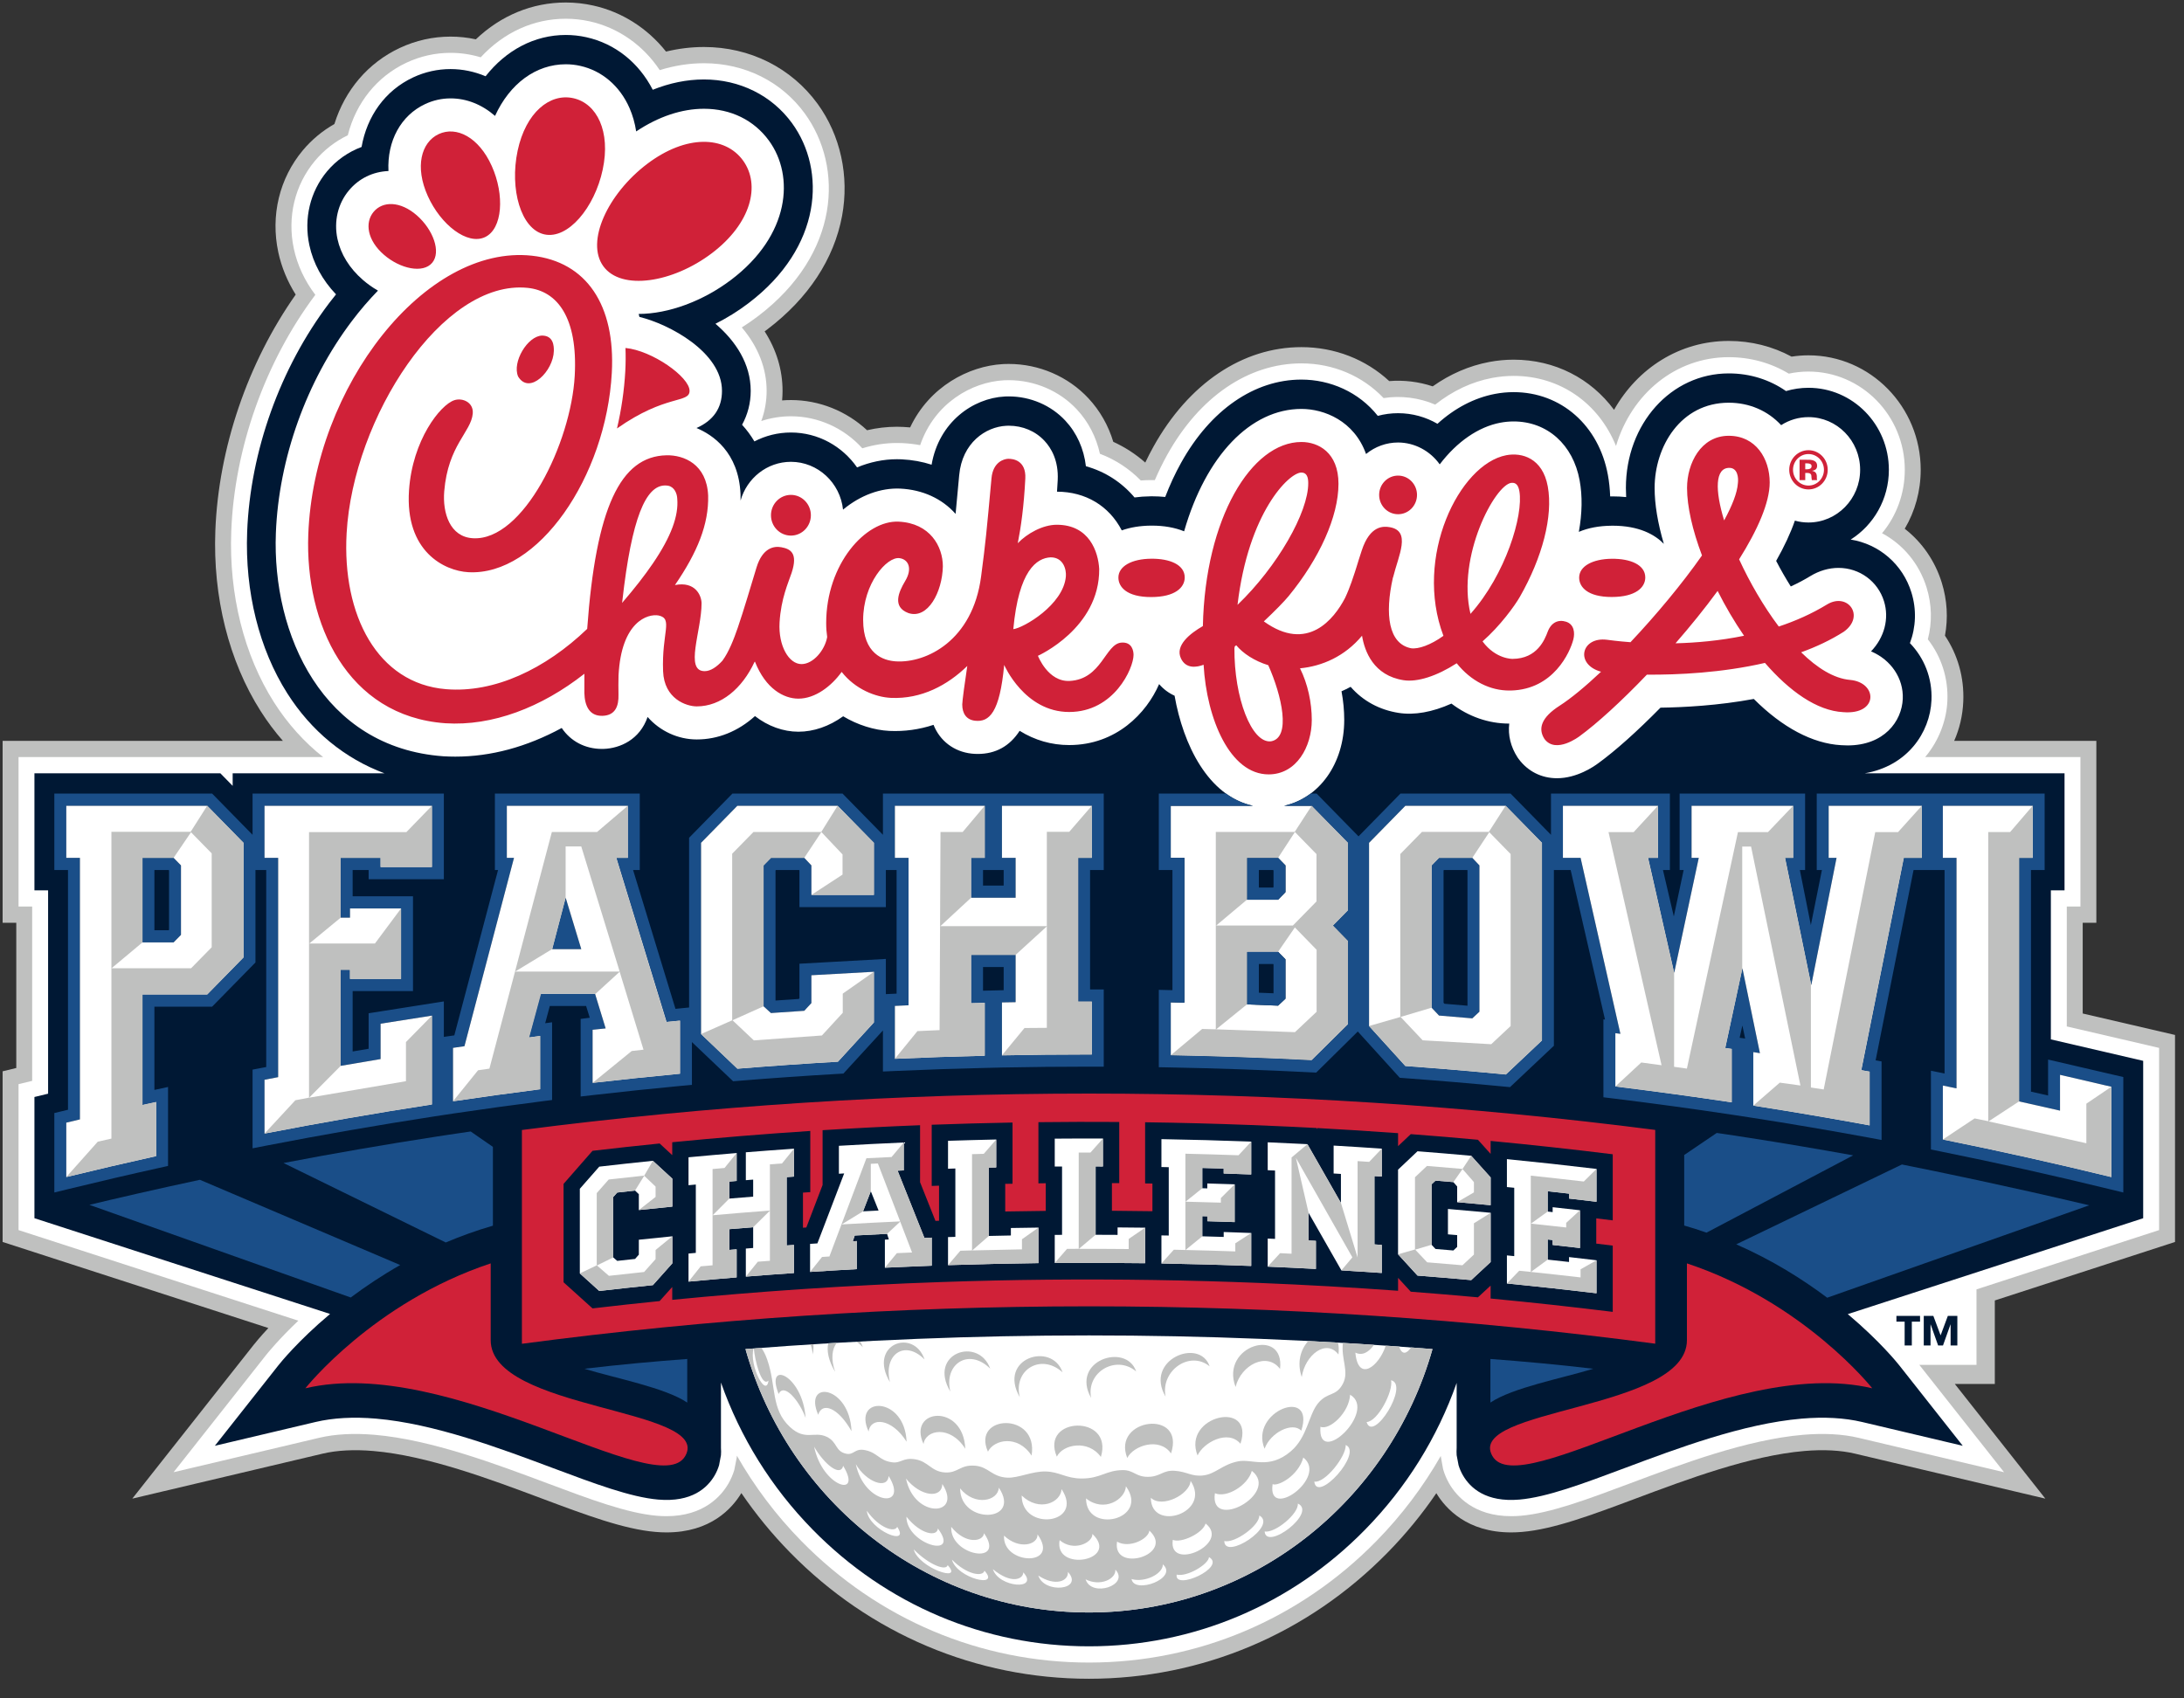<?xml version="1.0" encoding="UTF-8" standalone="no"?>
<svg width="90px" height="70px" viewBox="0 0 90 70" version="1.1" xmlns="http://www.w3.org/2000/svg" xmlns:xlink="http://www.w3.org/1999/xlink" xmlns:sketch="http://www.bohemiancoding.com/sketch/ns">
    <rect x="0" y="0" width="90" height="70" fill="#333333" stroke="none"/>
    <!-- Generator: Sketch 3.2.1 (9977) - http://www.bohemiancoding.com/sketch -->
    <title>Imported Layers 2</title>
    <desc>Created with Sketch.</desc>
    <defs></defs>
    <g id="-CFAPB-Mobile" stroke="none" stroke-width="1" fill="none" fill-rule="evenodd" sketch:type="MSPage">
        <g id="Navigation-Site-PBI" sketch:type="MSArtboardGroup" transform="translate(-35, -289)">
            <g id="Imported-Layers-2" sketch:type="MSLayerGroup" transform="translate(35, 289)">
                <path d="M82.204,53.599 L89.63,51.188 L89.63,42.656 L85.826,41.772 L85.826,38.033 L86.388,38.033 L86.388,30.534 L80.53,30.534 C80.75,30.035 80.88,29.488 80.904,28.914 C80.946,27.933 80.681,26.993 80.15,26.199 C80.284,25.476 80.241,24.733 80.018,24.015 C79.738,23.111 79.2,22.344 78.492,21.793 C78.917,21.073 79.15,20.238 79.15,19.363 C79.15,16.762 77.075,14.645 74.525,14.645 C74.292,14.645 74.059,14.663 73.829,14.699 C73.043,14.274 72.16,14.052 71.24,14.052 C69.219,14.052 67.483,15.174 66.513,16.891 C65.557,15.6 64.078,14.824 62.375,14.824 C62.04,14.824 61.702,14.856 61.369,14.919 C60.543,15.076 59.763,15.413 59.04,15.924 C58.466,15.732 57.853,15.658 57.249,15.707 C56.281,14.809 55,14.307 53.63,14.307 C51.205,14.307 48.981,15.805 47.53,18.414 C47.414,18.623 47.302,18.84 47.195,19.065 C46.799,18.715 46.356,18.428 45.877,18.21 C45.674,17.535 45.328,16.926 44.854,16.417 C44.016,15.517 42.818,15 41.568,15 C41.498,15 41.433,15.002 41.372,15.004 L41.321,15.007 C39.918,15.086 38.3,15.934 37.506,17.616 C37.411,17.607 37.316,17.6 37.221,17.596 C37.142,17.591 37.059,17.589 36.961,17.589 C36.549,17.589 36.137,17.637 35.73,17.732 C34.88,16.941 33.762,16.488 32.593,16.488 C32.472,16.488 32.351,16.493 32.23,16.503 C32.242,16.372 32.248,16.241 32.248,16.109 C32.248,15.246 31.996,14.417 31.51,13.657 C31.549,13.629 31.587,13.601 31.625,13.572 C33.307,12.296 34.37,10.68 34.701,8.898 C35.004,7.26 34.636,5.577 33.692,4.279 C32.607,2.791 30.9,1.937 29.008,1.937 C28.49,1.937 27.967,2 27.446,2.126 C26.68,1.162 25.627,0.488 24.442,0.227 C24.072,0.145 23.693,0.103 23.316,0.103 C21.933,0.103 20.644,0.636 19.609,1.621 C19.266,1.546 18.917,1.509 18.567,1.509 C17.844,1.509 17.141,1.665 16.477,1.975 C15.172,2.586 14.217,3.708 13.78,5.112 C13.289,5.39 12.848,5.756 12.482,6.192 C11.513,7.35 11.144,8.882 11.468,10.396 C11.6,11.008 11.843,11.598 12.185,12.142 C10.206,14.954 9.006,18.467 8.874,21.873 C8.769,24.61 9.432,27.25 10.74,29.307 C11.018,29.745 11.325,30.155 11.657,30.534 L0.108,30.534 L0.108,38.033 L0.671,38.033 L0.671,44.018 L0.108,44.154 L0.108,51.188 L11.059,54.735 C10.722,55.096 10.519,55.347 10.452,55.431 L5.452,61.767 L13.3,59.912 C13.887,59.773 14.598,59.736 15.388,59.804 C17.611,59.994 20.22,60.972 22.324,61.76 C24.14,62.44 25.708,63.028 27.013,63.139 C27.167,63.153 27.319,63.159 27.467,63.159 C29.282,63.159 30.167,62.173 30.551,61.538 C31.142,62.405 31.812,63.225 32.56,63.988 C35.848,67.344 40.222,69.191 44.875,69.191 C49.525,69.191 53.896,67.344 57.184,63.988 C57.93,63.227 58.6,62.408 59.19,61.543 C59.571,62.173 60.456,63.159 62.271,63.159 C62.418,63.159 62.571,63.153 62.725,63.139 C64.03,63.028 65.598,62.44 67.42,61.758 C69.517,60.972 72.127,59.994 74.35,59.804 C75.14,59.736 75.851,59.773 76.438,59.912 L84.286,61.767 L80.555,57.04 L82.204,57.04 L82.204,53.599" id="Fill-1" fill="#BFC0BF" sketch:type="MSShapeGroup"></path>
                <path d="M81.449,53.142 L88.974,50.699 L88.974,43.19 L85.17,42.305 L85.17,37.364 L85.732,37.364 L85.732,31.203 L79.334,31.203 C79.917,30.511 80.217,29.66 80.249,28.885 C80.289,27.955 80.005,27.07 79.444,26.35 C79.627,25.649 79.61,24.919 79.393,24.216 C79.088,23.232 78.424,22.44 77.557,21.977 C78.157,21.257 78.494,20.339 78.494,19.363 C78.494,17.13 76.713,15.314 74.525,15.314 C74.252,15.314 73.981,15.343 73.714,15.4 C72.977,14.955 72.128,14.721 71.24,14.721 C69.048,14.721 67.234,16.232 66.594,18.381 C65.878,16.616 64.288,15.493 62.375,15.493 C62.08,15.493 61.782,15.521 61.489,15.576 C60.653,15.735 59.866,16.105 59.143,16.676 C58.477,16.39 57.73,16.296 57.016,16.407 C56.148,15.493 54.936,14.977 53.63,14.977 C51.448,14.977 49.432,16.35 48.1,18.745 C47.918,19.072 47.748,19.421 47.589,19.788 C47.549,19.787 47.509,19.787 47.468,19.787 L47.405,19.787 C47.272,19.788 47.14,19.794 47.011,19.803 C46.534,19.317 45.962,18.943 45.327,18.703 C45.173,18.009 44.85,17.384 44.379,16.878 C43.664,16.11 42.639,15.669 41.568,15.669 C41.504,15.669 41.446,15.671 41.391,15.673 L41.368,15.674 C40.052,15.744 38.511,16.61 37.919,18.347 C37.681,18.303 37.437,18.275 37.19,18.263 C37.114,18.259 37.037,18.258 36.961,18.258 C36.483,18.258 36.006,18.331 35.535,18.477 C34.782,17.643 33.715,17.157 32.593,17.157 C32.179,17.157 31.765,17.224 31.371,17.353 C31.517,16.959 31.592,16.536 31.592,16.109 C31.592,15.179 31.241,14.288 30.569,13.495 C30.796,13.352 31.018,13.198 31.233,13.035 C34.623,10.464 34.771,6.885 33.165,4.678 C32.206,3.361 30.691,2.606 29.008,2.606 C28.405,2.606 27.795,2.701 27.187,2.89 C26.502,1.86 25.475,1.14 24.301,0.88 C23.978,0.808 23.646,0.772 23.316,0.772 C21.991,0.772 20.762,1.333 19.809,2.362 C19.401,2.239 18.985,2.178 18.567,2.178 C17.938,2.178 17.328,2.314 16.751,2.583 C15.539,3.151 14.672,4.229 14.332,5.575 C13.814,5.825 13.352,6.183 12.981,6.626 C12.146,7.624 11.829,8.946 12.109,10.252 C12.254,10.929 12.557,11.576 12.994,12.151 C10.923,14.918 9.662,18.466 9.53,21.899 C9.43,24.499 10.055,27.001 11.29,28.944 C11.851,29.825 12.534,30.585 13.316,31.203 L0.764,31.203 L0.764,37.364 L1.326,37.364 L1.326,44.548 L0.764,44.684 L0.764,50.699 L12.294,54.433 C11.483,55.203 11.026,55.771 10.963,55.85 L7.153,60.678 L13.152,59.26 C13.805,59.105 14.584,59.063 15.443,59.137 C17.754,59.335 20.409,60.33 22.55,61.132 C24.321,61.796 25.851,62.369 27.068,62.473 C27.203,62.485 27.338,62.49 27.467,62.49 C29.012,62.49 29.729,61.648 30.02,61.142 C30.121,60.964 30.202,60.778 30.259,60.589 L30.354,60.104 L30.364,60.029 C30.365,60.018 30.365,60.007 30.366,59.996 C31.089,61.266 31.978,62.449 33.023,63.515 C36.188,66.744 40.397,68.523 44.875,68.523 C49.35,68.523 53.556,66.744 56.72,63.515 C57.763,62.451 58.65,61.272 59.373,60.006 C59.373,60.014 59.373,60.022 59.374,60.03 L59.462,60.518 L59.479,60.589 C59.536,60.779 59.617,60.965 59.719,61.145 C60.009,61.648 60.726,62.49 62.271,62.49 C62.4,62.49 62.534,62.485 62.67,62.473 C63.887,62.369 65.417,61.796 67.194,61.13 C69.328,60.33 71.984,59.335 74.294,59.137 C75.154,59.063 75.933,59.105 76.586,59.26 L82.585,60.678 L79.093,56.254 L81.449,56.254 L81.449,53.142" id="Fill-2" fill="#FFFFFF" sketch:type="MSShapeGroup"></path>
                <path d="M78.784,54.473 L78.784,55.455 L78.488,55.455 L78.488,54.473 L78.149,54.473 L78.149,54.236 L79.123,54.236 L79.123,54.473 L78.784,54.473 L78.784,54.473 Z M80.382,55.455 L80.382,54.591 L80.376,54.591 L80.068,55.455 L79.868,55.455 L79.561,54.591 L79.555,54.591 L79.555,55.455 L79.276,55.455 L79.276,54.236 L79.671,54.236 L79.97,55.038 L80.268,54.236 L80.66,54.236 L80.66,55.455 L80.382,55.455 L80.382,55.455 Z" id="Fill-3" fill="#001834" sketch:type="MSShapeGroup"></path>
                <path d="M88.318,43.723 L84.514,42.839 L84.514,36.696 L85.077,36.696 L85.077,31.872 L76.845,31.872 C78.581,31.577 79.537,30.21 79.594,28.856 C79.632,27.947 79.296,27.119 78.706,26.507 C78.954,25.847 78.985,25.121 78.767,24.418 C78.407,23.254 77.434,22.425 76.265,22.238 C77.209,21.642 77.838,20.577 77.838,19.363 C77.838,17.499 76.352,15.983 74.525,15.983 C74.204,15.983 73.893,16.031 73.599,16.118 C72.934,15.655 72.128,15.39 71.24,15.39 C68.863,15.39 67.001,17.464 67.001,20.111 C67.001,20.234 67.005,20.36 67.012,20.487 C66.833,20.469 66.647,20.459 66.452,20.459 L66.39,20.459 C66.378,20.459 66.366,20.46 66.353,20.46 C66.342,20.156 66.312,19.862 66.26,19.579 C65.888,17.535 64.327,16.162 62.375,16.162 C62.119,16.162 61.861,16.186 61.61,16.234 C60.754,16.397 59.949,16.82 59.236,17.467 C58.757,17.189 58.204,17.03 57.613,17.03 C57.324,17.03 57.044,17.068 56.777,17.14 C55.996,16.153 54.81,15.645 53.63,15.645 C51.691,15.645 49.882,16.895 48.671,19.075 C48.425,19.516 48.208,19.986 48.017,20.482 C47.842,20.465 47.66,20.455 47.471,20.455 L47.411,20.456 C47.182,20.458 46.962,20.474 46.753,20.503 C46.233,19.886 45.549,19.438 44.749,19.216 C44.665,18.496 44.374,17.845 43.903,17.339 C43.312,16.703 42.46,16.338 41.568,16.338 C41.514,16.338 41.463,16.339 41.417,16.341 C41.412,16.342 41.408,16.342 41.404,16.342 C40.098,16.41 38.693,17.394 38.39,19.153 C38.012,19.03 37.599,18.953 37.153,18.931 C37.09,18.928 37.025,18.927 36.961,18.927 C36.403,18.927 35.849,19.044 35.318,19.264 C34.712,18.395 33.717,17.826 32.593,17.826 C32.052,17.826 31.541,17.958 31.088,18.193 C30.941,17.945 30.771,17.715 30.58,17.507 C30.81,17.09 30.936,16.613 30.936,16.109 C30.936,14.997 30.32,14.06 29.483,13.344 C29.954,13.108 30.411,12.825 30.842,12.498 C33.887,10.189 34.051,7.018 32.639,5.077 C31.805,3.931 30.481,3.275 29.008,3.275 C28.309,3.275 27.598,3.42 26.899,3.7 C26.323,2.577 25.339,1.794 24.161,1.534 C23.884,1.472 23.599,1.441 23.316,1.441 C22.02,1.441 20.849,2.074 20.011,3.143 C19.552,2.95 19.065,2.847 18.567,2.847 C18.032,2.847 17.515,2.962 17.025,3.19 C15.859,3.737 15.122,4.798 14.9,6.057 C14.354,6.261 13.863,6.603 13.479,7.06 C12.78,7.897 12.513,9.008 12.749,10.109 C12.909,10.853 13.286,11.545 13.847,12.132 C13.751,12.25 13.657,12.369 13.566,12.49 C11.545,15.16 10.313,18.599 10.185,21.925 C10.09,24.389 10.679,26.752 11.841,28.58 C12.831,30.138 14.211,31.263 15.843,31.872 L9.588,31.872 L9.588,32.389 L9.081,31.872 L1.419,31.872 L1.419,36.696 L1.982,36.696 L1.982,45.077 L1.419,45.213 L1.419,50.209 L13.601,54.155 C12.28,55.265 11.546,56.179 11.474,56.27 L8.854,59.589 L13.004,58.608 C13.727,58.437 14.567,58.39 15.498,58.47 C17.898,58.676 20.599,59.689 22.771,60.502 C24.5,61.15 25.993,61.709 27.123,61.806 C28.504,61.925 29.152,61.327 29.453,60.805 C29.529,60.673 29.589,60.534 29.632,60.392 L29.71,59.977 C29.718,59.879 29.718,59.779 29.71,59.679 L29.71,56.982 C30.502,59.234 31.779,61.299 33.487,63.042 C36.528,66.145 40.572,67.854 44.875,67.854 C49.172,67.854 53.217,66.145 56.257,63.042 C57.961,61.304 59.236,59.244 60.027,56.998 L60.027,59.679 C60.02,59.779 60.02,59.879 60.027,59.977 L60.106,60.392 C60.149,60.534 60.209,60.673 60.285,60.805 C60.586,61.327 61.234,61.925 62.615,61.806 C63.745,61.709 65.238,61.15 66.967,60.502 C69.138,59.689 71.84,58.676 74.24,58.47 C75.171,58.39 76.01,58.437 76.734,58.608 L80.883,59.589 L78.264,56.27 C78.192,56.179 77.461,55.269 76.145,54.162 L88.318,50.21 L88.318,43.723" id="Fill-4" fill="#001834" sketch:type="MSShapeGroup"></path>
                <path d="M77.103,26.847 C77.654,26.272 77.859,25.495 77.638,24.782 C77.384,23.959 76.629,23.406 75.761,23.406 C75.366,23.406 74.965,23.523 74.602,23.744 C74.354,23.896 74.083,24.039 73.796,24.171 C73.584,23.835 73.381,23.481 73.193,23.118 C73.534,22.514 73.788,21.97 73.965,21.458 C74.147,21.51 74.335,21.535 74.525,21.535 C75.699,21.535 76.654,20.561 76.654,19.363 C76.654,18.165 75.699,17.192 74.525,17.192 C74.125,17.192 73.737,17.306 73.399,17.523 C72.847,16.926 72.084,16.598 71.24,16.598 C69.256,16.598 68.185,18.408 68.185,20.111 C68.185,20.785 68.313,21.559 68.565,22.415 C68.189,22.031 67.544,21.667 66.449,21.667 L66.402,21.668 C65.896,21.673 65.446,21.758 65.062,21.921 C65.201,21.152 65.212,20.439 65.095,19.8 C64.827,18.324 63.759,17.37 62.375,17.37 C62.191,17.37 62.006,17.388 61.826,17.422 C60.926,17.593 60.043,18.201 59.329,19.139 C58.933,18.58 58.287,18.238 57.613,18.238 C57.131,18.238 56.668,18.406 56.293,18.712 C55.806,17.344 54.567,16.854 53.63,16.854 C51.537,16.854 49.691,18.783 48.796,21.898 C48.412,21.743 47.967,21.664 47.469,21.664 L47.422,21.664 C46.98,21.669 46.579,21.734 46.227,21.86 C45.702,20.847 44.734,20.267 43.558,20.265 C43.569,20.11 43.579,19.953 43.587,19.793 C43.628,18.977 43.314,18.461 43.044,18.171 C42.67,17.768 42.145,17.546 41.568,17.546 C41.537,17.546 41.507,17.547 41.465,17.549 C40.617,17.593 39.649,18.249 39.527,19.586 C39.466,20.25 39.42,20.759 39.379,21.18 C38.82,20.55 38.018,20.182 37.096,20.138 C36.297,20.103 35.456,20.409 34.74,21.005 C34.626,19.901 33.702,19.034 32.593,19.034 C31.61,19.034 30.777,19.71 30.518,20.63 C30.52,20.55 30.519,20.47 30.517,20.39 L30.516,20.363 C30.44,18.632 29.364,17.917 28.702,17.641 C29.399,17.332 29.752,16.818 29.752,16.109 C29.752,14.516 27.57,13.355 26.35,13.062 C26.341,13.021 26.33,12.98 26.319,12.939 C27.547,12.937 28.973,12.41 30.135,11.528 C32.556,9.692 32.749,7.256 31.689,5.799 C31.071,4.95 30.119,4.483 29.008,4.483 C28.095,4.483 27.133,4.805 26.216,5.417 C26.164,5.073 26.071,4.749 25.941,4.452 C25.545,3.546 24.805,2.913 23.911,2.715 C23.715,2.671 23.515,2.649 23.316,2.649 C22.09,2.649 21.009,3.442 20.4,4.777 C19.856,4.304 19.225,4.055 18.567,4.055 C18.204,4.055 17.852,4.134 17.52,4.289 C16.52,4.757 15.948,5.808 16.008,7.049 C15.366,7.075 14.791,7.355 14.381,7.845 C13.923,8.391 13.751,9.123 13.907,9.851 C14.041,10.475 14.401,11.056 14.949,11.533 C15.143,11.701 15.352,11.85 15.575,11.978 C15.2,12.364 14.839,12.784 14.503,13.229 C12.63,15.704 11.488,18.891 11.368,21.972 C11.208,26.151 13.298,30.812 18.266,31.17 C18.435,31.18 18.602,31.185 18.763,31.185 C20.228,31.185 21.702,30.788 23.148,30.004 C23.517,30.554 24.116,30.867 24.803,30.867 C24.825,30.867 24.847,30.867 24.877,30.866 C25.556,30.843 26.366,30.482 26.687,29.55 C27.198,30.134 27.942,30.477 28.713,30.477 C29.585,30.477 30.413,30.144 31.112,29.514 C31.646,29.93 32.278,30.158 32.9,30.158 C33.528,30.158 34.165,29.939 34.746,29.522 C35.332,29.876 36.023,30.095 36.652,30.125 C37.268,30.154 37.88,30.069 38.47,29.875 C38.733,30.538 39.311,30.979 40.035,31.06 C40.12,31.069 40.207,31.074 40.293,31.074 C41.029,31.074 41.609,30.754 42.018,30.121 C42.646,30.511 43.333,30.708 44.059,30.708 C46.002,30.708 47.249,29.389 47.766,28.196 C47.943,28.402 48.157,28.563 48.403,28.674 C48.756,30.686 49.779,32.805 51.63,33.21 L48.244,33.21 L48.244,35.357 L48.807,35.357 L48.807,41.324 L48.244,41.311 L48.244,43.493 C50.187,43.529 52.123,43.597 54.05,43.695 L55.549,42.214 L55.549,38.782 L54.93,38.15 L55.549,37.518 L55.549,34.737 L54.052,33.21 L52.921,33.21 C54.367,32.886 55.394,31.474 55.394,29.673 C55.394,29.281 55.356,28.884 55.282,28.492 C55.409,28.436 55.535,28.375 55.658,28.308 C56.162,28.888 56.846,29.259 57.639,29.383 C58.284,29.483 59.024,29.352 59.812,28.999 C60.523,29.538 61.343,29.823 62.189,29.823 L62.194,29.823 C62.137,30.302 62.254,30.78 62.536,31.216 L62.581,31.28 C62.962,31.793 63.523,32.075 64.163,32.075 C64.983,32.075 65.681,31.595 65.874,31.449 C66.578,30.936 67.46,30.148 68.426,29.167 C69.378,29.154 70.803,29.08 72.272,28.808 C73.451,29.986 74.693,30.645 75.866,30.713 C75.959,30.719 76.049,30.723 76.134,30.723 C77.643,30.723 78.372,29.728 78.411,28.804 C78.447,27.96 77.926,27.191 77.103,26.847 L77.103,26.847 Z M52.972,41.162 L52.668,41.448 L51.385,41.397 L51.385,39.229 L52.668,39.229 L52.972,39.539 L52.972,41.162 L52.972,41.162 Z M52.972,36.772 L52.668,37.082 L51.385,37.082 L51.385,35.357 L52.668,35.357 L52.972,35.668 L52.972,36.772 L52.972,36.772 Z" id="Fill-5" fill="#FFFFFF" sketch:type="MSShapeGroup"></path>
                <path d="M44.878,55.04 C40.169,55.04 35.434,55.23 30.72,55.603 C32.493,61.873 38.159,66.459 44.875,66.459 C51.592,66.459 57.258,61.874 59.031,55.603 C54.318,55.23 49.584,55.04 44.878,55.04" id="Fill-6" fill="#FFFFFF" sketch:type="MSShapeGroup"></path>
                <path d="M58.149,55.535 C57.972,55.797 57.779,55.863 57.656,55.505 C57.665,55.504 57.674,55.503 57.683,55.501 C57.49,55.488 57.298,55.475 57.105,55.462 C56.826,56.318 55.964,56.991 55.853,55.748 C56.133,55.892 56.413,55.73 56.62,55.428 C56.193,55.4 55.766,55.374 55.339,55.349 C55.257,56.023 55.607,56.523 55.339,57.031 C55.05,57.581 54.706,57.354 54.311,57.842 C53.917,58.329 53.878,59.236 53.189,59.82 C52.296,60.577 51.606,60.121 51.034,60.228 C50.362,60.355 50.1,60.755 49.572,60.812 C49.099,60.863 48.917,60.654 48.406,60.619 C47.912,60.587 47.823,60.863 47.312,60.869 C46.8,60.875 46.722,60.585 46.261,60.591 C45.566,60.6 45.356,60.943 44.561,60.937 C43.923,60.933 43.661,60.664 43.1,60.648 C42.539,60.631 41.955,60.925 41.511,60.903 C40.867,60.87 40.739,60.455 40.183,60.41 C39.556,60.358 39.478,60.727 38.928,60.687 C38.378,60.648 38.256,60.239 37.728,60.149 C37.2,60.058 37.139,60.325 36.75,60.268 C36.223,60.191 36.167,59.877 35.656,59.769 C35.217,59.676 35.194,59.984 34.872,59.916 C34.402,59.817 34.522,59.429 34.056,59.213 C33.548,58.979 33.184,59.395 32.556,58.816 C31.762,58.085 31.995,57.128 31.617,56.04 C31.537,55.809 31.455,55.663 31.374,55.552 C31.271,55.56 31.168,55.568 31.065,55.577 C31.095,56.005 31.375,57.197 31.668,56.902 C31.578,57.634 30.861,56.283 31.053,55.577 C30.942,55.586 30.831,55.594 30.721,55.603 C32.494,61.873 38.158,66.459 44.875,66.459 C51.591,66.459 57.257,61.874 59.031,55.603 C58.737,55.58 58.443,55.557 58.149,55.535 L58.149,55.535 Z M33.549,59.625 C33.961,60.345 34.627,60.887 34.747,60.417 C35.561,61.761 33.891,61.298 33.549,59.625 L33.549,59.625 Z M46.398,61.258 C47.389,62.636 44.754,63.254 44.754,61.757 C45.482,62.349 46.368,61.813 46.398,61.258 L46.398,61.258 Z M43.746,61.376 C44.705,62.823 42.102,63.135 42.102,61.638 C42.823,62.331 43.715,61.932 43.746,61.376 L43.746,61.376 Z M41.161,61.314 C42.121,62.761 39.565,62.842 39.565,61.345 C40.164,62.093 41.13,61.869 41.161,61.314 L41.161,61.314 Z M36.62,60.834 C37.482,62.225 35.611,62.021 35.269,60.348 C35.682,61.068 36.571,61.42 36.62,60.834 L36.62,60.834 Z M35.72,62.267 C36.234,62.988 36.873,63.178 36.973,62.929 C37.536,63.777 35.802,63.063 35.72,62.267 L35.72,62.267 Z M38.832,61.164 C39.688,62.493 37.677,62.613 37.335,60.94 C37.934,61.688 38.814,61.782 38.832,61.164 L38.832,61.164 Z M38.649,62.998 C39.603,64.276 37.347,63.653 37.353,62.512 C37.952,63.26 38.624,63.347 38.649,62.998 L38.649,62.998 Z M37.653,63.858 C38.27,64.488 38.991,64.768 39.052,64.507 C39.736,65.255 37.855,64.631 37.653,63.858 L37.653,63.858 Z M39.229,64.282 C39.847,64.912 40.507,64.999 40.568,64.737 C41.252,65.486 39.431,65.055 39.229,64.282 L39.229,64.282 Z M39.199,62.929 C39.798,63.677 40.525,63.54 40.55,63.191 C41.473,64.538 39.132,64.126 39.199,62.929 L39.199,62.929 Z M40.916,64.675 C41.68,65.305 42.163,65.093 42.169,64.806 C42.841,65.554 41.161,65.442 40.916,64.675 L40.916,64.675 Z M41.375,63.291 C41.989,63.88 42.774,63.677 42.756,63.241 C43.715,64.588 41.301,64.507 41.375,63.291 L41.375,63.291 Z M42.787,64.937 C43.477,65.392 44.033,65.18 44.009,64.787 C44.681,65.536 43.032,65.704 42.787,64.937 L42.787,64.937 Z M43.666,63.478 C44.236,63.968 45.033,63.59 45.017,63.222 C46.172,64.326 43.422,64.819 43.666,63.478 L43.666,63.478 Z M44.736,65.093 C45.329,65.398 45.989,65.087 45.964,64.694 C46.563,65.33 44.981,65.86 44.736,65.093 L44.736,65.093 Z M46.032,63.54 C46.539,63.833 47.333,63.428 47.364,63.085 C48.445,64.083 45.824,64.856 46.032,63.54 L46.032,63.54 Z M46.63,65.081 C47.162,65.242 47.927,64.875 47.92,64.476 C48.575,65.049 46.734,65.723 46.63,65.081 L46.63,65.081 Z M47.425,61.732 C47.889,62.177 49.032,61.592 49.063,61.034 C49.944,62.361 47.425,63.165 47.425,61.732 L47.425,61.732 Z M48.33,63.466 C48.678,63.615 49.57,63.191 49.681,62.792 C50.738,63.621 48.128,64.806 48.33,63.466 L48.33,63.466 Z M48.489,64.899 C48.922,65.006 49.808,64.469 49.821,64.177 C50.555,64.594 48.385,65.579 48.489,64.899 L48.489,64.899 Z M50.065,61.545 C50.551,61.754 51.422,61.221 51.587,60.622 C52.771,61.551 49.824,63.149 50.065,61.545 L50.065,61.545 Z M50.451,63.515 C50.884,63.621 51.917,62.867 51.893,62.461 C52.675,62.886 50.463,64.332 50.451,63.515 L50.451,63.515 Z M52.114,63.122 C52.554,63.197 53.533,62.371 53.481,61.969 C54.29,62.337 52.181,63.936 52.114,63.122 L52.114,63.122 Z M52.443,61.171 C52.671,61.268 53.499,60.829 53.708,60.073 C54.747,60.888 52.212,62.706 52.443,61.171 L52.443,61.171 Z M54.16,61.065 C54.6,61.14 55.474,60.029 55.456,59.556 C56.183,59.874 54.264,61.981 54.16,61.065 L54.16,61.065 Z M54.414,58.805 C54.786,58.965 55.599,58.225 55.636,57.483 C56.779,58.15 54.279,60.538 54.414,58.805 L54.414,58.805 Z M56.316,58.609 C56.763,58.602 57.426,57.35 57.324,56.887 C58.096,57.066 56.58,59.492 56.316,58.609 L56.316,58.609 Z" id="Fill-7" fill="#BFC0BF" sketch:type="MSShapeGroup"></path>
                <path d="M39.778,59.711 C39.152,58.721 38.135,58.926 38.058,59.517 C37.378,58.052 39.701,57.816 39.778,59.711" id="Fill-8" fill="#BFC0BF" sketch:type="MSShapeGroup"></path>
                <path d="M42.51,59.994 C41.948,59.125 40.961,59.324 40.712,59.831 C40.021,58.293 42.811,58.173 42.51,59.994" id="Fill-9" fill="#BFC0BF" sketch:type="MSShapeGroup"></path>
                <path d="M45.366,60.048 C44.839,59.318 43.798,59.529 43.55,60.036 C42.847,58.377 45.903,58.281 45.366,60.048" id="Fill-10" fill="#BFC0BF" sketch:type="MSShapeGroup"></path>
                <path d="M48.256,59.903 C47.777,59.216 46.701,59.584 46.453,60.091 C45.803,58.45 48.866,58.057 48.256,59.903" id="Fill-11" fill="#BFC0BF" sketch:type="MSShapeGroup"></path>
                <path d="M51.118,59.505 C50.604,58.896 49.581,59.463 49.35,59.988 C48.7,58.347 51.726,57.66 51.118,59.505" id="Fill-12" fill="#BFC0BF" sketch:type="MSShapeGroup"></path>
                <path d="M52.749,56.423 C52.211,55.699 51.135,56.26 50.917,57.165 C50.266,55.452 52.956,54.662 52.749,56.423" id="Fill-13" fill="#BFC0BF" sketch:type="MSShapeGroup"></path>
                <path d="M49.847,56.314 C49.031,55.645 47.819,56.489 48.032,57.563 C47.139,56.043 49.439,55.108 49.847,56.314" id="Fill-14" fill="#BFC0BF" sketch:type="MSShapeGroup"></path>
                <path d="M46.82,56.525 C45.998,55.826 44.751,56.544 44.964,57.618 C44.095,56.073 46.412,55.319 46.82,56.525" id="Fill-15" fill="#BFC0BF" sketch:type="MSShapeGroup"></path>
                <path d="M43.787,56.561 C42.894,55.753 41.742,56.465 42.025,57.587 C41.097,55.977 43.349,55.276 43.787,56.561" id="Fill-16" fill="#BFC0BF" sketch:type="MSShapeGroup"></path>
                <path d="M40.807,56.411 C39.909,55.524 38.88,56.236 39.164,57.358 C38.218,55.778 40.317,55.06 40.807,56.411" id="Fill-17" fill="#BFC0BF" sketch:type="MSShapeGroup"></path>
                <path d="M38.1,56.031 C37.272,55.192 36.391,55.844 36.675,56.966 C35.747,55.416 37.644,54.704 38.1,56.031" id="Fill-18" fill="#BFC0BF" sketch:type="MSShapeGroup"></path>
                <path id="Fill-19" fill="#BFC0BF" sketch:type="MSShapeGroup" d="M34.486,55.344 C34.367,55.351 34.248,55.359 34.13,55.365 C34.065,55.662 34.129,56.065 34.417,56.544 C34.227,56.011 34.289,55.578 34.486,55.344"></path>
                <path id="Fill-20" fill="#BFC0BF" sketch:type="MSShapeGroup" d="M35.294,55.299 C35.381,55.357 35.469,55.433 35.557,55.53 C35.526,55.442 35.49,55.362 35.45,55.291 C35.398,55.294 35.346,55.297 35.294,55.299"></path>
                <path id="Fill-21" fill="#BFC0BF" sketch:type="MSShapeGroup" d="M33.4,55.411 C33.448,55.538 33.482,55.678 33.494,55.825 C33.52,55.676 33.528,55.534 33.521,55.403 C33.48,55.405 33.44,55.408 33.4,55.411"></path>
                <path d="M53.912,55.271 C53.611,55.603 53.43,56.132 53.643,56.755 C53.778,55.85 54.653,55.163 55.156,55.826 C55.179,55.628 55.169,55.467 55.137,55.336 C54.729,55.313 54.32,55.292 53.912,55.271" id="Fill-22" fill="#BFC0BF" sketch:type="MSShapeGroup"></path>
                <path d="M53.624,58.968 C53.27,58.588 52.353,59.035 52.111,59.711 C51.472,58.166 54.221,57.123 53.624,58.968" id="Fill-23" fill="#BFC0BF" sketch:type="MSShapeGroup"></path>
                <path d="M37.36,59.421 C36.734,58.431 35.871,58.407 35.794,58.999 C35.113,57.533 37.283,57.527 37.36,59.421" id="Fill-24" fill="#BFC0BF" sketch:type="MSShapeGroup"></path>
                <path d="M35.09,58.986 C34.528,57.992 33.872,57.78 33.718,58.311 C33.08,56.851 35.013,57.093 35.09,58.986" id="Fill-25" fill="#BFC0BF" sketch:type="MSShapeGroup"></path>
                <path d="M33.198,58.438 C32.944,57.744 32.311,56.972 32.087,57.455 C31.514,56.013 33.08,56.67 33.198,58.438" id="Fill-26" fill="#BFC0BF" sketch:type="MSShapeGroup"></path>
                <path d="M16.492,52.139 L8.238,48.626 C6.351,49.03 4.783,49.394 3.684,49.658 L14.454,53.477 C15.05,53.029 15.731,52.572 16.492,52.139" id="Fill-27" fill="#1A4E88" sketch:type="MSShapeGroup"></path>
                <path d="M20.221,55.236 L20.221,52.071 C15.384,53.677 12.584,57.219 12.584,57.219 C18.533,55.813 27.119,61.978 28.24,60.008 C29.368,58.024 20.221,58.144 20.221,55.236" id="Fill-28" fill="#D02138" sketch:type="MSShapeGroup"></path>
                <path d="M28.32,57.808 C27.405,57.192 25.384,56.812 24.082,56.414 C25.53,56.241 27.034,56.106 28.32,56.011 L28.32,57.808" id="Fill-29" fill="#1A4E88" sketch:type="MSShapeGroup"></path>
                <path d="M75.296,53.486 L86.094,49.677 C82.653,48.867 79.877,48.294 78.375,47.995 L71.548,51.286 C73.028,51.934 74.285,52.726 75.296,53.486" id="Fill-30" fill="#1A4E88" sketch:type="MSShapeGroup"></path>
                <path d="M69.516,55.236 L69.516,52.071 C74.354,53.677 77.153,57.219 77.153,57.219 C71.205,55.813 62.619,61.978 61.498,60.008 C60.369,58.024 69.516,58.144 69.516,55.236" id="Fill-31" fill="#D02138" sketch:type="MSShapeGroup"></path>
                <path d="M61.418,56.011 C62.704,56.106 64.208,56.241 65.656,56.414 C64.354,56.812 62.333,57.192 61.418,57.808 L61.418,56.011" id="Fill-32" fill="#1A4E88" sketch:type="MSShapeGroup"></path>
                <path d="M69.404,50.511 C69.718,50.601 70.024,50.699 70.323,50.804 L76.365,47.619 C74.926,47.359 73.478,47.114 72.053,46.892 L71.17,46.757 C71.029,46.736 70.886,46.716 70.745,46.695 L69.404,47.604 L69.404,50.511" id="Fill-33" fill="#1A4E88" sketch:type="MSShapeGroup"></path>
                <path d="M20.312,50.517 L20.312,47.269 L19.397,46.635 C19.216,46.661 19.036,46.687 18.857,46.714 L18.5,46.767 L17.994,46.844 C15.886,47.168 13.766,47.535 11.682,47.934 L18.369,51.209 C18.98,50.95 19.628,50.715 20.312,50.517" id="Fill-34" fill="#1A4E88" sketch:type="MSShapeGroup"></path>
                <path d="M22.754,39.121 L23.954,39.121 L23.309,36.997 L22.754,39.121" id="Fill-35" fill="#1A4E88" sketch:type="MSShapeGroup"></path>
                <path d="M5.871,35.357 L5.871,38.841 L7.154,38.841 L7.458,38.531 L7.458,35.668 L7.154,35.357 L5.871,35.357 L5.871,35.357 Z M6.966,38.323 L6.95,38.339 L6.363,38.339 L6.363,35.859 L6.95,35.859 L6.966,35.875 L6.966,38.323 L6.966,38.323 Z" id="Fill-36" fill="#1A4E88" sketch:type="MSShapeGroup"></path>
                <path d="M45.484,35.859 L45.484,32.708 L36.385,32.708 L36.385,34.407 L34.72,32.708 L30.182,32.708 L28.397,34.529 L28.397,41.524 L27.835,41.58 L26.089,35.859 L26.364,35.859 L26.364,32.708 L20.394,32.708 L20.394,35.859 L20.524,35.859 L18.722,42.673 L18.291,42.736 L18.291,41.274 L15.191,41.762 L15.191,43.225 L14.532,43.337 L14.532,40.849 L17.019,40.849 L17.019,36.94 L14.532,36.94 L14.532,35.859 L15.191,35.859 L15.191,36.238 L18.291,36.238 L18.291,32.708 L10.408,32.708 L10.408,34.408 L8.742,32.708 L2.239,32.708 L2.239,35.859 L2.802,35.859 L2.802,45.739 L2.239,45.875 L2.239,49.149 L2.845,49.001 C4.082,48.699 5.325,48.409 6.538,48.141 L6.925,48.055 L6.925,44.8 L6.363,44.922 L6.363,41.49 L8.742,41.49 L10.527,39.669 L10.527,35.859 L10.971,35.859 L10.971,43.978 L10.408,44.085 L10.408,47.328 L10.992,47.214 C13.257,46.774 15.573,46.371 17.872,46.017 L18.291,45.953 L18.291,45.953 L18.739,45.886 C19.909,45.712 21.113,45.546 22.32,45.392 L22.751,45.337 L22.751,42.134 L22.466,42.173 L22.657,41.462 L24.153,41.462 L24.303,41.946 L23.928,41.995 L23.928,45.193 L24.475,45.13 C25.656,44.994 26.864,44.868 28.067,44.754 L28.513,44.712 L28.513,42.949 L30.21,44.564 L30.426,44.547 C31.811,44.434 33.202,44.338 34.558,44.259 L34.755,44.248 L36.385,42.47 L36.385,44.163 L36.898,44.14 C38.111,44.086 39.354,44.044 40.591,44.015 L41.299,43.998 C42.489,43.975 43.689,43.962 44.867,43.962 L45.484,43.963 L45.484,40.78 L44.921,40.781 L44.921,35.859 L45.484,35.859 L45.484,35.859 Z M10.035,39.461 L8.538,40.988 L5.871,40.988 L5.871,45.543 L6.434,45.42 L6.434,47.65 C5.195,47.925 3.96,48.213 2.731,48.513 L2.731,46.271 L3.293,46.136 L3.293,35.357 L2.731,35.357 L2.731,33.21 L8.538,33.21 L10.035,34.737 L10.035,39.461 L10.035,39.461 Z M17.799,45.521 C15.485,45.877 13.185,46.277 10.9,46.721 L10.9,44.502 L11.462,44.395 L11.462,35.357 L10.9,35.357 L10.9,33.21 L17.799,33.21 L17.799,35.736 L15.683,35.736 L15.683,35.357 L14.04,35.357 L14.04,37.821 L14.423,37.821 L14.423,37.442 L16.527,37.442 L16.527,40.347 L14.423,40.347 L14.423,39.969 L14.04,39.969 L14.04,43.929 L15.683,43.65 L15.683,42.192 L17.799,41.859 L17.799,45.521 L17.799,45.521 Z M28.022,44.254 C26.818,44.368 25.617,44.494 24.42,44.631 L24.42,42.442 L24.958,42.386 L24.521,40.96 L22.271,40.96 L21.791,42.761 L22.259,42.698 L22.259,44.894 C21.058,45.048 19.861,45.212 18.668,45.39 L18.668,43.188 L19.139,43.12 L21.181,35.357 L20.886,35.357 L20.886,33.21 L25.872,33.21 L25.872,35.357 L25.399,35.357 L27.469,42.121 L28.022,42.066 L28.022,44.254 L28.022,44.254 Z M36.013,42.141 L34.53,43.759 C33.145,43.838 31.764,43.935 30.387,44.047 L28.889,42.619 L28.889,34.737 L30.386,33.21 L34.516,33.21 L36.013,34.737 L36.013,36.885 L33.436,36.885 L33.436,35.668 L33.143,35.357 L31.77,35.357 L31.466,35.668 L31.466,41.475 L31.77,41.753 L33.143,41.66 L33.436,41.342 L33.436,40.195 L36.013,40.052 L36.013,42.141 L36.013,42.141 Z M32.944,39.72 L32.944,41.144 L32.917,41.172 L31.958,41.237 L31.958,35.875 L31.974,35.859 L32.934,35.859 L32.944,35.87 L32.944,37.386 L36.505,37.386 L36.505,35.859 L36.948,35.859 L36.948,40.953 L36.505,40.973 L36.505,39.523 L32.944,39.72 L32.944,39.72 Z M44.992,41.282 L44.992,43.461 C44.95,43.461 44.909,43.461 44.867,43.461 C43.672,43.461 42.479,43.473 41.289,43.497 L41.289,41.315 L41.852,41.305 L41.852,39.355 L40.017,39.355 L40.017,41.348 L40.58,41.333 L40.58,43.513 C39.342,43.542 38.108,43.584 36.877,43.639 L36.877,41.459 L37.44,41.433 L37.44,35.357 L36.877,35.357 L36.877,33.21 L40.58,33.21 L40.58,35.357 L40.017,35.357 L40.017,37.001 L41.852,37.001 L41.852,35.357 L41.289,35.357 L41.289,33.21 L44.992,33.21 L44.992,35.357 L44.429,35.357 L44.429,41.283 L44.992,41.282 L44.992,41.282 Z M40.509,40.832 L40.509,39.857 L41.36,39.857 L41.36,40.812 L40.509,40.832 L40.509,40.832 Z M40.509,35.859 L41.36,35.859 L41.36,36.5 L40.509,36.5 L40.509,35.859 Z" id="Fill-37" fill="#1A4E88" sketch:type="MSShapeGroup"></path>
                <path d="M2.731,46.271 L2.731,48.513 C3.96,48.213 5.195,47.925 6.434,47.65 L6.434,45.42 L5.871,45.543 L5.871,40.988 L8.538,40.988 L10.035,39.461 L10.035,34.737 L8.538,33.21 L2.731,33.21 L2.731,35.357 L3.293,35.357 L3.293,46.136 L2.731,46.271 L2.731,46.271 Z M5.871,35.357 L7.154,35.357 L7.458,35.668 L7.458,38.531 L7.154,38.841 L5.871,38.841 L5.871,35.357 L5.871,35.357 Z" id="Fill-38" fill="#FFFFFF" sketch:type="MSShapeGroup"></path>
                <path d="M10.9,44.502 L10.9,46.721 C13.185,46.277 15.485,45.877 17.799,45.521 L17.799,41.859 L15.683,42.192 L15.683,43.65 L14.04,43.929 L14.04,39.969 L14.423,39.969 L14.423,40.347 L16.527,40.347 L16.527,37.442 L14.423,37.442 L14.423,37.821 L14.04,37.821 L14.04,35.357 L15.683,35.357 L15.683,35.736 L17.799,35.736 L17.799,33.21 L10.9,33.21 L10.9,35.357 L11.462,35.357 L11.462,44.395 L10.9,44.502" id="Fill-39" fill="#FFFFFF" sketch:type="MSShapeGroup"></path>
                <path d="M34.53,43.759 L36.013,42.141 L36.013,40.052 L33.436,40.195 L33.436,41.342 L33.143,41.66 L31.77,41.753 L31.466,41.475 L31.466,35.668 L31.77,35.357 L33.143,35.357 L33.436,35.668 L33.436,36.885 L36.013,36.885 L36.013,34.737 L34.516,33.21 L30.386,33.21 L28.889,34.737 L28.889,42.619 L30.387,44.047 C31.764,43.935 33.145,43.838 34.53,43.759" id="Fill-40" fill="#FFFFFF" sketch:type="MSShapeGroup"></path>
                <path d="M36.877,41.459 L36.877,43.639 C38.108,43.584 39.342,43.542 40.58,43.513 L40.58,41.333 L40.017,41.348 L40.017,39.355 L41.852,39.355 L41.852,41.305 L41.289,41.315 L41.289,43.497 C42.479,43.473 43.672,43.461 44.867,43.461 C44.909,43.461 44.95,43.461 44.992,43.461 L44.992,41.282 L44.429,41.283 L44.429,35.357 L44.992,35.357 L44.992,33.21 L41.289,33.21 L41.289,35.357 L41.852,35.357 L41.852,37.001 L40.017,37.001 L40.017,35.357 L40.58,35.357 L40.58,33.21 L36.877,33.21 L36.877,35.357 L37.44,35.357 L37.44,41.433 L36.877,41.459" id="Fill-41" fill="#FFFFFF" sketch:type="MSShapeGroup"></path>
                <path d="M27.469,42.121 L25.399,35.357 L25.872,35.357 L25.872,33.21 L20.886,33.21 L20.886,35.357 L21.181,35.357 L19.139,43.12 L18.668,43.188 L18.668,45.39 C19.861,45.212 21.058,45.048 22.259,44.894 L22.259,42.698 L21.791,42.761 L22.271,40.96 L24.521,40.96 L24.958,42.386 L24.42,42.442 L24.42,44.631 C25.617,44.494 26.818,44.368 28.022,44.254 L28.022,42.066 L27.469,42.121 L27.469,42.121 Z M23.309,36.997 L23.954,39.121 L22.754,39.121 L23.309,36.997 L23.309,36.997 Z" id="Fill-42" fill="#FFFFFF" sketch:type="MSShapeGroup"></path>
                <path d="M44.878,45.072 C36.994,45.072 29.197,45.581 21.507,46.573 L21.507,55.385 C29.192,54.366 36.99,53.841 44.878,53.841 C52.753,53.842 60.536,54.365 68.21,55.381 L68.21,46.57 C60.532,45.581 52.748,45.073 44.878,45.072 L44.878,45.072 Z M66.459,50.298 C66.233,50.27 66.006,50.243 65.78,50.216 L65.78,51.256 C66.006,51.283 66.233,51.311 66.459,51.339 C66.46,52.249 66.46,53.159 66.459,54.069 C64.783,53.862 63.106,53.679 61.427,53.519 L61.427,52.987 C61.253,53.148 61.079,53.308 60.904,53.47 C59.981,53.386 59.059,53.308 58.136,53.238 C57.962,53.047 57.787,52.858 57.613,52.667 L57.613,53.2 C55.71,53.061 53.805,52.954 51.9,52.877 C50.453,52.819 49.005,52.778 47.556,52.756 C46.077,52.733 44.597,52.729 43.117,52.743 C41.69,52.757 40.264,52.789 38.838,52.838 C36.89,52.904 34.942,53.004 32.996,53.135 C31.23,53.255 29.465,53.4 27.702,53.573 L27.702,53.044 C27.529,53.237 27.356,53.43 27.183,53.624 C26.26,53.717 25.339,53.818 24.417,53.926 C24.019,53.565 23.622,53.207 23.224,52.85 L23.224,48.794 C23.622,48.338 24.02,47.884 24.417,47.431 C25.339,47.323 26.261,47.223 27.183,47.129 C27.356,47.288 27.529,47.449 27.702,47.609 L27.702,47.078 C29.597,46.892 31.493,46.737 33.391,46.613 L33.391,49.134 C33.29,49.141 33.19,49.147 33.089,49.154 L33.089,50.601 C33.119,50.599 33.148,50.597 33.177,50.595 C33.194,50.594 33.211,50.593 33.228,50.591 C33.451,50.007 33.675,49.423 33.898,48.839 C33.898,48.086 33.898,47.333 33.898,46.581 C35.237,46.497 36.576,46.428 37.915,46.376 L37.915,48.726 C38.126,49.257 38.338,49.788 38.549,50.319 C38.577,50.319 38.605,50.317 38.633,50.316 C38.655,50.316 38.676,50.315 38.697,50.314 L38.697,48.868 C38.596,48.871 38.496,48.875 38.395,48.879 C38.395,48.038 38.395,47.198 38.395,46.357 C39.505,46.317 40.615,46.286 41.725,46.266 L41.725,48.788 C41.625,48.789 41.525,48.791 41.424,48.793 L41.424,49.932 C41.98,49.921 42.537,49.914 43.094,49.908 L43.094,48.768 C42.993,48.769 42.892,48.771 42.792,48.772 L42.792,46.251 C43.902,46.238 45.012,46.235 46.123,46.243 L46.123,48.764 C46.022,48.764 45.921,48.763 45.821,48.763 L45.821,49.902 C46.378,49.905 46.934,49.912 47.49,49.921 L47.49,48.78 C47.39,48.778 47.289,48.777 47.189,48.776 L47.189,46.255 C48.649,46.274 50.109,46.313 51.569,46.369 L51.569,46.368 C51.658,46.372 51.746,46.376 51.835,46.379 C51.968,46.385 52.1,46.389 52.234,46.395 L52.234,46.396 C52.908,46.424 53.583,46.455 54.257,46.492 C54.266,46.508 54.275,46.524 54.285,46.54 L54.285,46.493 C55.394,46.553 56.504,46.624 57.613,46.704 L57.613,47.239 C57.787,47.074 57.962,46.908 58.136,46.744 C59.059,46.813 59.982,46.891 60.904,46.976 C61.079,47.17 61.253,47.365 61.427,47.559 L61.427,47.024 C63.106,47.183 64.783,47.367 66.459,47.574 C66.46,48.482 66.46,49.39 66.459,50.298 L66.459,50.298 Z" id="Fill-43" fill="#D02138" sketch:type="MSShapeGroup"></path>
                <path d="M26.326,49.872 L26.326,49.22 C26.274,49.17 26.222,49.12 26.17,49.07 C25.925,49.097 25.68,49.123 25.435,49.151 C25.381,49.212 25.327,49.273 25.272,49.334 L25.272,51.826 C25.327,51.873 25.381,51.92 25.435,51.968 C25.68,51.941 25.925,51.914 26.17,51.888 C26.222,51.829 26.274,51.77 26.326,51.711 L26.326,51.096 C26.786,51.047 27.246,51 27.706,50.955 L27.706,52.069 C27.439,52.368 27.172,52.667 26.905,52.967 C26.168,53.043 25.431,53.123 24.695,53.208 C24.428,52.966 24.161,52.725 23.894,52.484 L23.894,48.996 C24.161,48.691 24.428,48.387 24.695,48.084 C25.431,47.999 26.168,47.918 26.905,47.843 C27.172,48.089 27.439,48.334 27.706,48.58 L27.706,49.731 C27.246,49.776 26.786,49.823 26.326,49.872" id="Fill-44" fill="#FFFFFF" sketch:type="MSShapeGroup"></path>
                <path d="M31.037,50.581 C30.709,50.607 30.382,50.633 30.054,50.661 L30.054,51.516 C30.155,51.508 30.255,51.499 30.356,51.491 L30.356,52.648 C29.695,52.702 29.034,52.761 28.373,52.823 L28.373,51.666 C28.473,51.657 28.574,51.647 28.674,51.638 L28.674,48.821 C28.574,48.83 28.473,48.839 28.373,48.849 L28.373,47.698 C29.034,47.636 29.695,47.578 30.356,47.523 L30.356,48.673 C30.255,48.682 30.154,48.69 30.054,48.699 L30.054,49.4 C30.382,49.372 30.709,49.346 31.037,49.32 L31.037,48.618 C30.936,48.626 30.836,48.634 30.735,48.642 L30.735,47.492 C31.397,47.439 32.057,47.389 32.719,47.344 L32.719,48.494 C32.618,48.501 32.518,48.508 32.418,48.515 L32.418,51.332 C32.518,51.326 32.618,51.318 32.719,51.311 L32.719,52.468 C32.058,52.513 31.397,52.563 30.735,52.616 L30.735,51.46 C30.836,51.452 30.936,51.444 31.037,51.436 L31.037,50.581" id="Fill-45" fill="#FFFFFF" sketch:type="MSShapeGroup"></path>
                <path d="M37.243,48.239 C37.159,48.243 37.074,48.247 36.989,48.25 C37.358,49.173 37.726,50.097 38.094,51.022 C38.194,51.018 38.295,51.014 38.396,51.01 C38.396,51.396 38.396,51.781 38.396,52.167 C37.752,52.191 37.108,52.218 36.465,52.249 C36.464,51.863 36.464,51.478 36.465,51.092 C36.519,51.089 36.573,51.087 36.628,51.084 C36.603,51.008 36.579,50.931 36.555,50.854 C36.11,50.875 35.666,50.898 35.222,50.922 C35.195,51.002 35.169,51.081 35.143,51.16 C35.198,51.157 35.252,51.154 35.306,51.151 C35.306,51.537 35.306,51.922 35.306,52.308 C34.664,52.343 34.023,52.381 33.382,52.423 L33.382,51.267 C33.482,51.26 33.583,51.254 33.684,51.247 C34.051,50.285 34.419,49.323 34.787,48.363 C34.715,48.367 34.642,48.372 34.57,48.376 L34.57,47.225 C35.461,47.173 36.352,47.127 37.243,47.089 L37.243,48.239 L37.243,48.239 Z M36.205,49.893 C36.098,49.628 35.992,49.362 35.885,49.097 C35.779,49.373 35.672,49.65 35.565,49.926 C35.779,49.914 35.992,49.903 36.205,49.893 L36.205,49.893 Z" id="Fill-46" fill="#FFFFFF" sketch:type="MSShapeGroup"></path>
                <path d="M40.752,50.94 C41.053,50.932 41.355,50.926 41.657,50.921 L41.657,50.613 C42.035,50.607 42.413,50.601 42.792,50.596 C42.792,51.085 42.792,51.572 42.792,52.06 C41.55,52.075 40.309,52.103 39.067,52.144 L39.067,50.987 C39.168,50.984 39.269,50.98 39.369,50.978 L39.369,48.16 C39.269,48.163 39.168,48.166 39.067,48.17 L39.067,47.019 C39.729,46.998 40.391,46.979 41.053,46.965 L41.053,48.116 C40.952,48.117 40.852,48.12 40.752,48.122 L40.752,50.94" id="Fill-47" fill="#FFFFFF" sketch:type="MSShapeGroup"></path>
                <path d="M45.149,50.892 C45.45,50.893 45.752,50.894 46.054,50.896 C46.054,50.794 46.054,50.691 46.054,50.589 C46.432,50.591 46.811,50.595 47.189,50.6 L47.189,52.064 C45.948,52.048 44.706,52.044 43.465,52.054 L43.465,50.897 C43.565,50.896 43.666,50.896 43.766,50.895 L43.766,48.078 C43.665,48.078 43.565,48.079 43.465,48.08 L43.465,46.93 C44.126,46.924 44.788,46.923 45.45,46.925 L45.45,48.076 C45.35,48.075 45.249,48.075 45.149,48.075 L45.149,50.892" id="Fill-48" fill="#FFFFFF" sketch:type="MSShapeGroup"></path>
                <path d="M50.427,50.981 L50.427,50.778 C50.805,50.79 51.183,50.803 51.561,50.818 L51.561,52.177 C50.328,52.13 49.094,52.096 47.861,52.074 L47.861,50.918 C47.962,50.92 48.062,50.921 48.163,50.923 L48.163,48.106 C48.062,48.104 47.962,48.102 47.861,48.1 L47.861,46.95 C49.094,46.971 50.328,47.005 51.561,47.053 L51.561,48.406 C51.183,48.392 50.805,48.379 50.427,48.366 L50.427,48.163 C50.133,48.154 49.839,48.145 49.545,48.138 L49.545,48.974 C49.614,48.976 49.682,48.978 49.751,48.98 L49.751,48.777 C50.127,48.787 50.503,48.799 50.879,48.812 L50.879,50.369 C50.503,50.356 50.127,50.344 49.751,50.333 L49.751,50.13 C49.682,50.128 49.614,50.126 49.545,50.124 L49.545,50.955 C49.839,50.963 50.133,50.972 50.427,50.981" id="Fill-49" fill="#FFFFFF" sketch:type="MSShapeGroup"></path>
                <path d="M53.925,49.989 L53.925,51.127 C54.025,51.132 54.126,51.138 54.227,51.143 L54.227,52.3 C53.565,52.264 52.903,52.233 52.241,52.205 L52.241,51.048 C52.343,51.052 52.443,51.057 52.543,51.061 L52.543,48.244 C52.443,48.24 52.342,48.235 52.241,48.231 L52.241,47.081 C52.786,47.104 53.331,47.129 53.877,47.157 C54.337,47.963 54.798,48.769 55.258,49.578 C55.258,49.18 55.258,48.782 55.258,48.384 C55.158,48.378 55.057,48.372 54.957,48.366 C54.956,47.983 54.956,47.6 54.957,47.216 C55.618,47.254 56.28,47.296 56.941,47.342 L56.941,48.492 C56.84,48.485 56.74,48.479 56.639,48.472 L56.639,51.289 C56.74,51.296 56.84,51.303 56.941,51.31 L56.941,52.466 C56.386,52.428 55.831,52.392 55.277,52.359 C54.826,51.567 54.376,50.777 53.925,49.989" id="Fill-50" fill="#FFFFFF" sketch:type="MSShapeGroup"></path>
                <path d="M61.427,52.016 C61.16,52.263 60.893,52.511 60.626,52.76 C59.889,52.693 59.151,52.631 58.414,52.574 C58.147,52.281 57.88,51.988 57.612,51.696 L57.612,48.208 C57.88,47.955 58.147,47.702 58.414,47.45 C59.151,47.507 59.889,47.569 60.626,47.636 C60.893,47.932 61.16,48.23 61.427,48.528 L61.427,49.672 C60.967,49.628 60.507,49.587 60.048,49.547 C60.047,49.331 60.047,49.116 60.048,48.901 C59.995,48.841 59.943,48.781 59.891,48.721 C59.646,48.7 59.401,48.679 59.156,48.66 C59.101,48.71 59.047,48.761 58.993,48.812 L58.993,51.304 C59.047,51.361 59.101,51.419 59.156,51.477 C59.401,51.497 59.646,51.517 59.891,51.539 C59.943,51.49 59.995,51.441 60.048,51.392 C60.047,51.23 60.047,51.068 60.048,50.906 C59.921,50.895 59.795,50.884 59.668,50.874 L59.668,49.828 C60.255,49.878 60.841,49.93 61.427,49.985 L61.427,52.016" id="Fill-51" fill="#FFFFFF" sketch:type="MSShapeGroup"></path>
                <path d="M64.658,52.013 L64.658,51.811 C65.035,51.853 65.412,51.897 65.789,51.943 L65.789,53.302 C64.559,53.155 63.329,53.02 62.098,52.899 L62.098,51.742 C62.199,51.752 62.299,51.762 62.4,51.772 L62.4,48.955 C62.299,48.945 62.199,48.935 62.098,48.925 L62.098,47.774 C63.329,47.896 64.559,48.03 65.789,48.178 L65.789,49.531 C65.412,49.486 65.035,49.442 64.658,49.399 L64.658,49.196 C64.365,49.163 64.072,49.13 63.778,49.099 L63.778,49.935 C63.847,49.943 63.915,49.95 63.983,49.958 C63.983,49.89 63.983,49.822 63.983,49.755 C64.358,49.796 64.734,49.838 65.109,49.882 L65.109,51.438 C64.734,51.395 64.358,51.352 63.983,51.311 C63.983,51.243 63.983,51.175 63.983,51.108 C63.915,51.1 63.847,51.093 63.778,51.086 L63.778,51.916 C64.072,51.948 64.365,51.98 64.658,52.013" id="Fill-52" fill="#FFFFFF" sketch:type="MSShapeGroup"></path>
                <path d="M26.326,49.872 C26.786,49.823 27.246,49.776 27.706,49.731 L27.706,48.58 C27.439,48.334 27.172,48.089 26.905,47.843 C26.786,48.047 26.667,48.25 26.548,48.454 C26.06,48.505 25.572,48.558 25.084,48.614 C24.919,48.8 24.755,48.987 24.591,49.174 L24.591,52.152 C24.359,52.263 24.126,52.373 23.894,52.484 C24.161,52.725 24.428,52.966 24.695,53.208 C25.431,53.123 26.168,53.043 26.905,52.967 C27.172,52.667 27.439,52.368 27.706,52.069 L27.706,50.955 C27.476,51.142 27.246,51.33 27.016,51.518 L27.016,51.895 C26.858,52.072 26.701,52.249 26.543,52.426 C26.059,52.477 25.576,52.53 25.092,52.584 C24.928,52.441 24.764,52.299 24.599,52.156 C24.824,52.046 25.048,51.935 25.272,51.826 L25.272,49.334 C25.327,49.273 25.381,49.212 25.435,49.151 C25.68,49.123 25.925,49.096 26.17,49.07 C26.296,48.866 26.421,48.663 26.547,48.459 C26.703,48.608 26.86,48.757 27.016,48.906 L27.016,49.332 C26.786,49.511 26.556,49.691 26.326,49.872" id="Fill-53" fill="#BFC0BF" sketch:type="MSShapeGroup"></path>
                <path d="M60.048,49.548 C60.508,49.588 60.969,49.63 61.428,49.674 L61.428,48.528 C61.161,48.23 60.894,47.932 60.627,47.636 C60.508,47.816 60.389,47.997 60.27,48.178 C59.782,48.135 59.293,48.094 58.804,48.055 C58.64,48.209 58.475,48.365 58.31,48.52 L58.31,51.498 C58.078,51.564 57.845,51.629 57.613,51.696 C57.88,51.988 58.147,52.281 58.415,52.574 C59.152,52.631 59.89,52.693 60.627,52.76 C60.894,52.511 61.161,52.263 61.428,52.016 L61.428,49.988 C61.198,50.13 60.969,50.274 60.738,50.418 L60.738,51.709 C60.581,51.855 60.423,52.002 60.265,52.149 C59.781,52.107 59.297,52.066 58.812,52.027 C58.649,51.852 58.484,51.678 58.319,51.504 C58.544,51.437 58.769,51.37 58.994,51.304 L58.994,48.812 C59.048,48.761 59.102,48.71 59.157,48.66 C59.402,48.679 59.647,48.7 59.892,48.721 C60.018,48.542 60.143,48.362 60.269,48.183 C60.425,48.362 60.581,48.541 60.738,48.72 L60.738,49.145 C60.508,49.279 60.278,49.413 60.048,49.548" id="Fill-54" fill="#BFC0BF" sketch:type="MSShapeGroup"></path>
                <path d="M32.719,48.494 L32.719,47.344 C32.554,47.546 32.391,47.749 32.226,47.952 C32.06,47.964 31.893,47.976 31.727,47.989 L31.727,49.894 C30.941,49.953 30.155,50.017 29.37,50.087 C29.598,49.857 29.826,49.628 30.054,49.4 L30.054,48.699 C30.155,48.69 30.255,48.682 30.356,48.673 L30.356,47.523 C30.189,47.728 30.023,47.934 29.857,48.139 C29.693,48.153 29.528,48.167 29.364,48.182 L29.364,52.15 C29.201,52.164 29.038,52.179 28.875,52.193 C28.708,52.403 28.54,52.613 28.373,52.823 C29.034,52.761 29.695,52.702 30.356,52.648 L30.356,51.491 C30.255,51.499 30.154,51.508 30.054,51.516 L30.054,50.661 C30.381,50.633 30.709,50.607 31.036,50.581 C31.266,50.353 31.497,50.125 31.727,49.898 L31.727,51.964 C31.561,51.977 31.395,51.989 31.229,52.002 C31.065,52.207 30.9,52.411 30.735,52.616 C31.397,52.563 32.057,52.513 32.719,52.468 L32.719,51.311 C32.618,51.318 32.518,51.326 32.418,51.332 L32.418,48.515 C32.518,48.508 32.618,48.501 32.719,48.494" id="Fill-55" fill="#BFC0BF" sketch:type="MSShapeGroup"></path>
                <path d="M38.094,51.022 C37.726,50.097 37.358,49.173 36.989,48.25 C37.074,48.247 37.159,48.243 37.243,48.239 L37.243,47.089 C37.076,47.288 36.909,47.487 36.741,47.687 C36.395,47.703 36.049,47.72 35.704,47.738 C35.195,49.085 34.687,50.435 34.178,51.787 C34.077,51.793 33.977,51.8 33.876,51.806 C33.711,52.011 33.547,52.217 33.382,52.423 C34.023,52.381 34.665,52.343 35.306,52.308 C35.306,51.922 35.306,51.537 35.306,51.151 C35.252,51.154 35.197,51.157 35.143,51.16 C35.169,51.081 35.195,51.002 35.222,50.922 C35.666,50.898 36.111,50.875 36.555,50.854 C36.736,50.686 36.916,50.518 37.097,50.35 C37.26,50.774 37.423,51.198 37.585,51.622 C37.377,51.631 37.168,51.64 36.959,51.649 C36.794,51.849 36.629,52.048 36.465,52.249 C37.109,52.218 37.752,52.191 38.396,52.167 C38.396,51.781 38.396,51.396 38.396,51.01 C38.295,51.014 38.194,51.018 38.094,51.022 L38.094,51.022 Z M34.684,50.465 C34.978,50.284 35.272,50.105 35.565,49.926 C35.672,49.649 35.779,49.373 35.885,49.097 L35.885,47.967 C35.982,47.963 36.079,47.957 36.176,47.953 C36.483,48.748 36.789,49.544 37.095,50.341 C36.291,50.377 35.488,50.418 34.684,50.465 L34.684,50.465 Z" id="Fill-56" fill="#BFC0BF" sketch:type="MSShapeGroup"></path>
                <path d="M42.114,51.077 L42.114,51.493 C41.431,51.504 40.747,51.519 40.064,51.537 C40.293,51.337 40.522,51.137 40.752,50.938 L40.752,48.122 C40.852,48.12 40.953,48.117 41.053,48.116 L41.053,46.965 C40.882,47.162 40.711,47.359 40.54,47.556 C40.378,47.56 40.217,47.564 40.056,47.569 L40.056,51.536 C39.895,51.54 39.734,51.545 39.574,51.55 C39.405,51.748 39.236,51.945 39.067,52.144 C40.309,52.103 41.55,52.075 42.792,52.06 C42.792,51.572 42.792,51.085 42.792,50.596 C42.566,50.756 42.34,50.916 42.114,51.077" id="Fill-57" fill="#BFC0BF" sketch:type="MSShapeGroup"></path>
                <path d="M46.512,51.064 C46.512,51.203 46.512,51.341 46.512,51.48 C45.829,51.474 45.145,51.471 44.461,51.472 C44.69,51.278 44.919,51.084 45.149,50.89 L45.149,48.075 C45.249,48.075 45.35,48.075 45.451,48.076 L45.451,46.925 C45.279,47.118 45.108,47.31 44.937,47.503 L44.453,47.503 L44.453,51.471 C44.292,51.472 44.131,51.472 43.971,51.473 C43.802,51.666 43.633,51.86 43.465,52.054 C44.706,52.044 45.948,52.048 47.189,52.064 L47.189,50.6 C46.964,50.754 46.738,50.909 46.512,51.064" id="Fill-58" fill="#BFC0BF" sketch:type="MSShapeGroup"></path>
                <path d="M51.561,48.406 L51.561,47.053 C51.387,47.24 51.212,47.428 51.038,47.615 C50.308,47.589 49.579,47.568 48.849,47.551 C48.849,48.874 48.849,50.196 48.849,51.519 C48.69,51.515 48.531,51.512 48.371,51.508 C48.201,51.697 48.031,51.886 47.861,52.074 C49.094,52.096 50.328,52.13 51.561,52.177 L51.561,50.818 C51.342,50.96 51.124,51.101 50.905,51.244 L50.905,51.578 C50.221,51.554 49.538,51.534 48.854,51.519 C49.084,51.33 49.315,51.142 49.545,50.955 L49.545,50.124 C49.614,50.126 49.682,50.128 49.751,50.13 L49.751,50.333 C50.127,50.344 50.503,50.356 50.879,50.369 L50.879,48.812 C50.69,49 50.5,49.189 50.311,49.378 L50.311,49.568 C49.825,49.552 49.339,49.54 48.854,49.528 C49.084,49.343 49.315,49.158 49.545,48.974 L49.545,48.138 C49.839,48.145 50.133,48.154 50.427,48.163 L50.427,48.366 C50.805,48.379 51.183,48.392 51.561,48.406" id="Fill-59" fill="#BFC0BF" sketch:type="MSShapeGroup"></path>
                <path d="M65.79,49.532 L65.79,48.178 C65.615,48.351 65.44,48.524 65.266,48.697 C64.538,48.612 63.81,48.531 63.082,48.455 L63.082,52.423 C62.924,52.407 62.764,52.39 62.605,52.374 C62.437,52.549 62.268,52.724 62.099,52.899 C63.33,53.02 64.56,53.155 65.79,53.303 L65.79,51.943 C65.571,52.067 65.352,52.191 65.133,52.315 L65.133,52.649 C64.452,52.57 63.77,52.495 63.088,52.424 C63.317,52.254 63.547,52.084 63.777,51.916 L63.777,51.086 C63.846,51.093 63.915,51.1 63.984,51.108 L63.984,51.311 C64.359,51.352 64.733,51.395 65.108,51.438 C65.108,50.919 65.108,50.4 65.108,49.881 C64.919,50.054 64.73,50.227 64.541,50.401 C64.541,50.464 64.541,50.528 64.541,50.591 C64.057,50.536 63.572,50.484 63.088,50.433 C63.317,50.267 63.547,50.101 63.777,49.935 L63.777,49.098 C64.071,49.13 64.365,49.163 64.658,49.196 L64.658,49.399 C65.036,49.442 65.413,49.486 65.79,49.532" id="Fill-60" fill="#BFC0BF" sketch:type="MSShapeGroup"></path>
                <path d="M56.941,48.492 L56.941,47.342 C56.768,47.523 56.595,47.705 56.422,47.887 C56.262,47.876 56.103,47.866 55.944,47.856 L55.944,51.828 C55.715,51.077 55.487,50.328 55.258,49.578 C54.798,48.769 54.337,47.963 53.877,47.157 C53.659,47.339 53.442,47.522 53.224,47.706 L53.224,51.673 C53.067,51.665 52.909,51.658 52.751,51.65 C52.581,51.835 52.412,52.02 52.241,52.205 C52.903,52.233 53.565,52.264 54.227,52.3 L54.227,51.143 C54.126,51.138 54.025,51.132 53.925,51.127 L53.925,49.989 C53.751,49.234 53.578,48.479 53.404,47.724 C54.179,49.085 54.955,50.451 55.73,51.822 C55.579,52.001 55.428,52.18 55.277,52.359 C55.831,52.392 56.386,52.428 56.941,52.466 L56.941,51.31 C56.84,51.303 56.74,51.296 56.639,51.289 L56.639,48.472 C56.74,48.479 56.84,48.485 56.941,48.492" id="Fill-61" fill="#BFC0BF" sketch:type="MSShapeGroup"></path>
                <path d="M51.385,35.357 L51.385,37.082 L52.668,37.082 L52.972,36.772 L52.972,35.668 L52.668,35.357 L51.385,35.357 L51.385,35.357 Z M52.48,36.564 L52.464,36.58 L51.876,36.58 L51.876,35.859 L52.464,35.859 L52.48,35.875 L52.48,36.564 L52.48,36.564 Z" id="Fill-62" fill="#1A4E88" sketch:type="MSShapeGroup"></path>
                <path d="M51.385,39.229 L51.385,41.397 L52.668,41.448 L52.972,41.162 L52.972,39.539 L52.668,39.229 L51.385,39.229 L51.385,39.229 Z M52.48,40.939 L51.876,40.915 L51.876,39.731 L52.464,39.731 L52.48,39.747 L52.48,40.939 L52.48,40.939 Z" id="Fill-63" fill="#1A4E88" sketch:type="MSShapeGroup"></path>
                <path d="M59.299,35.357 L58.995,35.668 L58.995,41.532 L59.299,41.856 L60.672,41.972 L60.965,41.698 L60.965,35.668 L60.672,35.357 L59.299,35.357 L59.299,35.357 Z M60.473,41.451 L59.525,41.371 L59.487,41.33 L59.487,35.875 L59.503,35.859 L60.463,35.859 L60.473,35.87 L60.473,41.451 L60.473,41.451 Z" id="Fill-64" fill="#1A4E88" sketch:type="MSShapeGroup"></path>
                <path d="M84.399,43.67 L84.399,45.151 L83.694,44.993 L83.694,35.859 L84.257,35.859 L84.257,32.708 L74.866,32.708 L74.866,35.859 L75.079,35.859 L74.623,38.129 L74.17,35.859 L74.386,35.859 L74.386,32.708 L69.215,32.708 L69.215,35.859 L69.381,35.859 L68.976,37.773 L68.529,35.859 L68.814,35.859 L68.814,32.708 L63.914,32.708 L63.914,34.407 L62.249,32.708 L57.711,32.708 L55.983,34.471 L54.256,32.708 L54.008,32.708 C53.686,32.948 53.32,33.121 52.921,33.21 L54.052,33.21 L55.549,34.737 L55.549,37.518 L54.93,38.15 L55.549,38.782 L55.549,42.214 L54.05,43.695 C52.123,43.597 50.187,43.529 48.244,43.493 L48.244,41.311 L48.807,41.324 L48.807,35.357 L48.244,35.357 L48.244,33.21 L51.63,33.21 C51.22,33.12 50.851,32.946 50.521,32.708 L47.753,32.708 L47.753,35.859 L48.315,35.859 L48.315,40.811 L47.753,40.797 L47.753,43.986 L48.235,43.995 C50.16,44.031 52.108,44.099 54.025,44.197 L54.239,44.207 L55.953,42.514 L57.684,44.422 L57.878,44.436 C59.26,44.538 60.65,44.655 62.007,44.786 L62.226,44.807 L64.034,43.102 L64.034,35.859 L64.725,35.859 L66.14,42.022 L66.075,42.014 L66.075,45.225 L66.508,45.278 C68.094,45.472 69.703,45.692 71.29,45.93 L72.177,46.066 C73.756,46.311 75.365,46.584 76.958,46.877 L77.537,46.984 L77.537,43.747 L77.292,43.703 L78.855,35.859 L80.133,35.859 L80.133,44.245 L79.571,44.13 L79.571,47.377 L79.967,47.457 C82.266,47.921 84.596,48.441 86.892,49.002 L87.499,49.15 L87.499,44.391 L84.399,43.67 L84.399,43.67 Z M63.542,42.883 L62.054,44.286 C60.678,44.153 59.298,44.037 57.913,43.936 L56.417,42.287 L56.417,34.737 L57.914,33.21 L62.045,33.21 L63.542,34.737 L63.542,42.883 L63.542,42.883 Z M71.688,42.772 L71.801,42.267 L71.916,42.804 L71.688,42.772 L71.688,42.772 Z M79.195,35.357 L78.453,35.357 L76.703,44.108 L77.045,44.168 L77.045,46.383 C75.454,46.091 73.856,45.819 72.251,45.569 L72.251,43.363 L72.524,43.406 L71.802,39.904 L71.096,43.193 L71.362,43.232 L71.362,45.434 C69.77,45.195 68.172,44.977 66.567,44.78 L66.567,42.583 L66.774,42.609 L65.134,35.357 L64.406,35.357 L64.406,33.21 L68.323,33.21 L68.323,35.357 L67.916,35.357 L68.991,40.098 L70.004,35.357 L69.707,35.357 L69.707,33.21 L73.894,33.21 L73.894,35.357 L73.56,35.357 L74.64,40.602 L75.682,35.357 L75.357,35.357 L75.357,33.21 L79.195,33.21 L79.195,35.357 L79.195,35.357 Z M87.007,48.514 C84.709,47.952 82.394,47.435 80.062,46.965 L80.062,44.742 L80.625,44.857 L80.625,35.357 L80.062,35.357 L80.062,33.21 L83.765,33.21 L83.765,35.357 L83.203,35.357 L83.203,45.395 L84.891,45.775 L84.891,44.299 L87.007,44.791 L87.007,48.514 L87.007,48.514 Z" id="Fill-65" fill="#1A4E88" sketch:type="MSShapeGroup"></path>
                <path d="M22.823,14.465 C22.806,15.288 21.822,16.293 21.352,15.52 C21.095,14.927 21.739,13.85 22.336,13.831 C22.814,13.831 22.827,14.27 22.823,14.465 L22.823,14.465 Z M30.617,6.612 C29.877,5.597 28.279,5.535 26.663,6.76 C25.047,7.987 24.125,9.959 24.864,10.975 C25.602,11.988 27.722,11.66 29.338,10.434 C30.954,9.209 31.355,7.627 30.617,6.612 L30.617,6.612 Z M23.626,4.047 C22.658,3.832 21.667,4.634 21.331,6.211 C20.996,7.789 21.463,9.446 22.432,9.66 C23.399,9.875 24.502,8.566 24.837,6.989 C25.173,5.412 24.594,4.261 23.626,4.047 L23.626,4.047 Z M18.077,5.527 C17.35,5.869 17.091,6.883 17.627,8.075 C18.163,9.267 19.256,10.114 19.985,9.774 C20.713,9.433 20.801,8.034 20.265,6.842 C19.73,5.65 18.807,5.187 18.077,5.527 L18.077,5.527 Z M15.398,8.729 C15.022,9.177 15.138,9.906 15.817,10.496 C16.495,11.087 17.435,11.279 17.81,10.831 C18.186,10.384 17.852,9.465 17.175,8.874 C16.496,8.283 15.772,8.282 15.398,8.729 L15.398,8.729 Z M32.593,20.397 C32.138,20.397 31.771,20.774 31.771,21.236 C31.771,21.699 32.138,22.075 32.593,22.075 C33.047,22.075 33.415,21.699 33.415,21.236 C33.415,20.774 33.047,20.397 32.593,20.397 L32.593,20.397 Z M47.433,24.608 C48.434,24.608 48.821,24.208 48.821,23.8 C48.821,23.273 48.203,23.019 47.434,23.028 C46.647,23.035 46.088,23.332 46.088,23.805 C46.088,24.193 46.433,24.608 47.433,24.608 L47.433,24.608 Z M66.415,24.605 C67.411,24.605 67.8,24.208 67.8,23.801 C67.8,23.276 67.183,23.022 66.415,23.03 C65.633,23.038 65.075,23.335 65.075,23.807 C65.075,24.192 65.418,24.605 66.415,24.605 L66.415,24.605 Z M57.613,19.602 C57.182,19.602 56.833,19.958 56.833,20.398 C56.833,20.838 57.182,21.194 57.613,21.194 C58.045,21.194 58.393,20.838 58.393,20.398 C58.393,19.958 58.045,19.602 57.613,19.602 L57.613,19.602 Z M64.837,26.349 C64.703,26.882 64.016,28.418 62.263,28.46 L62.224,28.46 C61.411,28.472 60.616,28.072 60.029,27.337 C59.207,27.867 58.409,28.123 57.84,28.035 C56.604,27.843 56.234,26.85 56.128,26.201 C55.419,27.054 54.477,27.46 53.572,27.545 C53.893,28.189 54.057,28.961 54.057,29.673 C54.057,30.782 53.424,31.917 52.28,31.917 C50.683,31.917 49.725,29.628 49.599,27.398 C49.326,27.502 48.875,27.583 48.666,27.138 C48.412,26.603 49.04,26.109 49.569,25.804 C49.664,21.361 51.57,18.217 53.63,18.217 C54.324,18.217 55.157,18.647 55.157,19.939 C55.157,21.292 54.371,23.024 53.102,24.57 C52.931,24.78 52.529,25.191 52.081,25.611 C53.885,26.912 54.976,25.51 55.427,24.649 C55.535,24.42 55.624,24.192 55.694,23.992 C55.949,23.251 55.875,23.424 56.116,22.688 C56.459,21.64 57.017,21.686 57.268,21.728 C58.165,21.88 57.629,22.894 57.41,23.785 L57.4,23.807 C57.059,25.325 57.217,26.533 58.147,26.718 C58.445,26.763 58.957,26.585 59.482,26.206 C58.256,22.968 60.129,19.131 62.071,18.762 C62.717,18.639 63.569,18.881 63.782,20.049 C64.006,21.272 63.558,22.981 62.628,24.605 C62.417,24.973 61.814,25.804 61.096,26.433 C61.1,26.439 61.104,26.445 61.103,26.447 C61.646,27.175 62.333,27.156 62.333,27.156 C63.352,27.149 63.659,26.355 63.783,26.026 C63.93,25.647 64.224,25.524 64.538,25.625 C64.876,25.735 64.901,26.09 64.837,26.349 L64.837,26.349 Z M75.956,29.352 C74.866,29.294 73.736,28.48 72.731,27.322 C70.955,27.732 69.136,27.816 67.866,27.806 C66.813,28.908 65.807,29.823 65.089,30.346 C65.089,30.346 64.117,31.091 63.646,30.457 C63.372,30.033 63.511,29.574 64.268,29.088 C64.741,28.784 65.334,28.292 65.977,27.686 C64.89,27.382 65.159,26.236 66.22,26.368 C66.297,26.378 66.648,26.428 67.19,26.469 C68.242,25.353 69.313,24.07 70.137,22.893 C69.748,21.861 69.521,20.881 69.521,20.111 C69.521,19.102 70.087,17.961 71.24,17.961 C72.357,17.961 72.927,18.907 72.927,19.884 C72.927,20.715 72.428,21.84 71.667,23.053 C72.102,24 72.669,24.982 73.301,25.823 C73.984,25.596 74.658,25.299 75.289,24.914 C76.143,24.396 76.877,25.395 75.982,26.036 C75.442,26.38 74.847,26.66 74.223,26.885 C74.881,27.531 75.571,27.964 76.238,28.023 C77.377,28.122 77.424,29.472 75.956,29.352 L75.956,29.352 Z M28.416,16.109 C28.416,15.534 26.868,14.444 25.775,14.342 C25.787,14.652 25.785,14.972 25.767,15.304 C25.723,16.09 25.607,16.883 25.426,17.659 C27.434,16.242 28.416,16.631 28.416,16.109 L28.416,16.109 Z M46.205,26.486 C45.546,26.543 45.4,27.995 44.083,28.065 C43.185,28.113 42.772,27.029 42.772,27.029 C42.772,27.029 45.317,25.896 45.297,23.451 C45.258,22.749 44.894,21.628 43.549,21.628 C42.968,21.628 42.325,21.989 41.941,22.389 C42.072,21.728 42.193,20.878 42.252,19.723 C42.29,18.973 41.743,18.901 41.533,18.91 C41.375,18.919 40.92,19.035 40.858,19.712 C40.65,21.981 40.619,22.318 40.43,23.759 C40.085,26.408 38.172,27.33 36.928,27.259 C36.398,27.229 35.569,26.952 35.569,25.552 C35.569,24.049 36.547,22.937 37.066,23.004 C37.431,23.052 37.619,23.425 37.295,23.958 C37.033,24.4 36.759,25.015 37.434,25.268 C38.237,25.535 38.832,24.398 38.854,23.343 C38.854,22.521 38.326,21.562 37.033,21.5 C35.672,21.434 34.046,23.247 34.046,25.682 C34.046,25.884 34.061,26.075 34.087,26.256 C33.989,26.806 33.508,27.371 33.029,27.371 C32.507,27.371 32.069,26.617 32.125,25.655 C32.182,24.666 32.492,24.004 32.622,23.609 C32.892,22.79 32.573,22.624 32.194,22.554 C31.897,22.499 31.424,22.574 31.175,23.389 C30.948,24.13 30.654,25.141 30.399,25.882 C30.239,26.346 30.036,26.872 29.769,27.233 C29.533,27.491 29.279,27.662 29.041,27.662 C28.199,27.668 28.911,26.003 28.911,24.86 C28.904,24.539 28.651,23.95 27.814,24.113 C28.741,22.761 29.211,21.606 29.182,20.425 C29.124,19.128 28.18,18.751 27.468,18.765 C25.559,18.803 24.559,20.936 24.197,25.92 C22.475,27.572 20.378,28.57 18.38,28.405 C15.553,28.173 14.094,25.353 14.284,21.975 C14.549,17.233 18.23,11.512 21.738,11.864 C22.967,11.987 23.815,13.09 23.684,15.485 C23.531,18.258 21.565,22.303 19.491,22.184 C18.533,22.13 18.233,21.132 18.306,20.251 C18.464,18.338 19.419,17.813 19.482,17.039 C19.519,16.584 19.059,16.384 18.724,16.494 C18.145,16.681 16.995,18.139 16.855,20.209 C16.684,22.739 18.324,23.529 19.295,23.583 C22.17,23.748 24.977,19.659 25.212,15.364 C25.364,12.582 24.174,10.786 21.921,10.539 C17.541,10.061 12.94,15.905 12.704,22.026 C12.564,25.686 14.299,29.517 18.351,29.809 C20.286,29.935 22.311,29.16 24.082,27.769 C24.08,28.078 24.082,28.358 24.081,28.565 C24.096,29.078 24.278,29.52 24.832,29.503 C25.362,29.486 25.5,29.095 25.487,28.628 C25.481,28.358 25.483,28.095 25.489,27.839 C25.604,25.61 26.698,25.288 27.139,25.367 C27.751,25.499 27.265,26.063 27.325,27.663 C27.368,28.809 28.289,29.114 28.713,29.114 C29.713,29.114 30.584,28.377 31.093,27.282 L31.111,27.271 C31.552,28.392 32.302,28.795 32.9,28.795 C33.602,28.795 34.267,28.273 34.684,27.693 C35.252,28.415 36.087,28.733 36.712,28.763 C37.977,28.821 39.052,28.235 39.861,27.448 C39.766,28.067 39.653,28.9 39.653,29.035 C39.653,29.405 39.822,29.665 40.18,29.705 C40.769,29.771 41.198,29.37 41.381,27.405 C41.381,27.405 42.213,29.345 44.059,29.345 C45.911,29.345 46.712,27.542 46.712,26.992 C46.712,26.831 46.653,26.447 46.205,26.486 L46.205,26.486 Z M50.997,24.929 C52.638,23.355 53.918,21.112 53.911,19.91 C53.911,19.68 53.856,19.476 53.63,19.476 C53.115,19.476 51.442,21.132 50.997,24.929 L50.997,24.929 Z M52.264,27.417 C51.693,27.242 51.221,26.929 50.944,26.595 C50.924,26.611 50.905,26.625 50.884,26.64 C50.881,26.667 50.875,26.692 50.869,26.717 C50.854,28.757 51.575,30.644 52.375,30.554 C53.218,30.411 52.82,28.661 52.264,27.417 L52.264,27.417 Z M60.597,25.301 C62.043,23.678 62.783,21.244 62.612,20.245 C62.574,20.036 62.493,19.876 62.28,19.901 C61.604,19.985 60.03,22.927 60.597,25.301 L60.597,25.301 Z M71.049,21.449 C71.38,20.843 71.589,20.314 71.616,19.919 C71.646,19.687 71.606,19.283 71.263,19.283 C70.67,19.283 70.67,20.206 71.049,21.449 L71.049,21.449 Z M71.87,26.203 C71.469,25.619 71.1,24.992 70.781,24.355 C70.248,25.084 69.654,25.816 69.046,26.514 C69.897,26.493 70.87,26.408 71.87,26.203 L71.87,26.203 Z M26.901,23.227 C26.568,23.716 26.15,24.253 25.636,24.849 C25.662,24.605 25.691,24.371 25.72,24.148 C26.133,20.958 26.743,19.885 27.538,20.02 C27.795,20.074 27.902,20.343 27.909,20.561 C27.967,21.256 27.662,22.111 26.901,23.227 L26.901,23.227 Z M43.298,22.971 C43.824,22.971 43.948,23.477 43.923,23.761 C43.821,24.931 42.174,25.883 41.757,25.931 C41.98,23.51 42.718,22.998 43.298,22.971 L43.298,22.971 Z" id="Fill-66" fill="#D02138" sketch:type="MSShapeGroup"></path>
                <path d="M74.525,18.555 C74.087,18.555 73.732,18.916 73.732,19.363 C73.732,19.809 74.087,20.172 74.525,20.172 C74.962,20.172 75.318,19.809 75.318,19.363 C75.318,18.916 74.962,18.555 74.525,18.555 L74.525,18.555 Z M74.525,20.013 C74.173,20.013 73.888,19.722 73.888,19.363 C73.888,19.004 74.173,18.714 74.525,18.714 C74.877,18.714 75.163,19.004 75.163,19.363 C75.163,19.722 74.877,20.013 74.525,20.013 L74.525,20.013 Z" id="Fill-67" fill="#D02138" sketch:type="MSShapeGroup"></path>
                <path d="M74.607,19.309 C74.578,19.329 74.535,19.341 74.479,19.341 L74.392,19.341 L74.392,19.097 L74.447,19.097 C74.505,19.097 74.549,19.102 74.581,19.114 C74.629,19.133 74.653,19.164 74.653,19.209 C74.653,19.256 74.64,19.289 74.607,19.309 L74.607,19.309 Z M74.392,19.492 L74.44,19.492 L74.491,19.493 C74.525,19.496 74.553,19.5 74.571,19.507 C74.602,19.518 74.624,19.54 74.636,19.569 C74.643,19.587 74.648,19.621 74.648,19.671 C74.651,19.723 74.656,19.761 74.663,19.788 L74.886,19.788 L74.877,19.765 C74.874,19.756 74.871,19.748 74.871,19.739 C74.871,19.731 74.87,19.723 74.87,19.715 L74.87,19.64 C74.87,19.554 74.843,19.492 74.791,19.452 C74.763,19.431 74.72,19.415 74.665,19.404 C74.727,19.398 74.778,19.379 74.82,19.347 C74.861,19.316 74.881,19.264 74.881,19.194 C74.881,19.101 74.843,19.034 74.763,18.994 C74.716,18.97 74.659,18.955 74.588,18.95 C74.575,18.95 74.516,18.95 74.405,18.949 C74.296,18.949 74.212,18.949 74.158,18.949 L74.158,19.788 L74.392,19.788 L74.392,19.492 L74.392,19.492 Z" id="Fill-68" fill="#D02138" sketch:type="MSShapeGroup"></path>
                <path d="M62.054,44.286 L63.542,42.883 L63.542,34.737 L62.045,33.21 L57.914,33.21 L56.417,34.737 L56.417,42.287 L57.913,43.936 C59.298,44.037 60.678,44.153 62.054,44.286 L62.054,44.286 Z M58.995,35.668 L59.299,35.357 L60.672,35.357 L60.965,35.668 L60.965,41.698 L60.672,41.972 L59.299,41.856 L58.995,41.532 L58.995,35.668 L58.995,35.668 Z" id="Fill-69" fill="#FFFFFF" sketch:type="MSShapeGroup"></path>
                <path d="M75.357,33.21 L75.357,35.357 L75.682,35.357 L74.64,40.602 L73.56,35.357 L73.894,35.357 L73.894,33.21 L69.707,33.21 L69.707,35.357 L70.004,35.357 L68.991,40.098 L67.916,35.357 L68.323,35.357 L68.323,33.21 L64.406,33.21 L64.406,35.357 L65.134,35.357 L66.774,42.609 L66.567,42.583 L66.567,44.78 C68.172,44.977 69.77,45.195 71.362,45.434 L71.362,43.232 L71.096,43.193 L71.802,39.904 L72.524,43.406 L72.251,43.363 L72.251,45.569 C73.856,45.819 75.454,46.091 77.045,46.383 L77.045,44.168 L76.703,44.108 L78.453,35.357 L79.195,35.357 L79.195,33.21 L75.357,33.21" id="Fill-70" fill="#FFFFFF" sketch:type="MSShapeGroup"></path>
                <path d="M80.062,44.742 L80.062,46.965 C82.394,47.435 84.709,47.952 87.007,48.514 L87.007,44.791 L84.891,44.299 L84.891,45.775 L83.203,45.395 L83.203,35.357 L83.765,35.357 L83.765,33.21 L80.062,33.21 L80.062,35.357 L80.625,35.357 L80.625,44.857 L80.062,44.742" id="Fill-71" fill="#FFFFFF" sketch:type="MSShapeGroup"></path>
                <path d="M8.538,33.21 L7.857,34.283 L4.591,34.283 L4.591,46.927 L4.028,47.056 L2.731,48.513 C3.96,48.213 5.195,47.925 6.434,47.65 L6.434,45.42 L5.871,45.543 L5.871,40.988 L8.538,40.988 L10.035,39.461 L10.035,34.737 L8.538,33.21 L8.538,33.21 Z M7.875,39.907 L4.597,39.907 L5.871,38.841 L5.871,35.357 L7.154,35.357 L7.871,34.301 L8.724,35.172 L8.724,39.042 L7.875,39.907 L7.875,39.907 Z" id="Fill-72" fill="#BFC0BF" sketch:type="MSShapeGroup"></path>
                <path d="M17.799,35.736 L17.799,33.21 L16.745,34.297 L12.735,34.297 L12.735,45.24 L12.172,45.347 L10.9,46.721 C13.185,46.277 15.485,45.877 17.799,45.521 L17.799,41.859 L16.729,42.949 L16.729,44.562 L12.738,45.242 L14.04,43.929 L14.04,39.969 L14.423,39.969 L14.423,40.347 L16.527,40.347 L16.527,37.442 L15.45,38.888 L12.745,38.888 L14.04,37.821 L14.04,35.357 L15.683,35.357 L15.683,35.736 L17.799,35.736" id="Fill-73" fill="#BFC0BF" sketch:type="MSShapeGroup"></path>
                <path d="M33.436,36.885 L36.013,36.885 L36.013,34.737 L34.516,33.21 L33.843,34.29 L31.05,34.29 L30.172,35.186 L30.172,42.053 L28.889,42.619 L30.387,44.047 C31.764,43.935 33.145,43.838 34.53,43.759 L36.013,42.141 L36.013,40.052 L34.729,40.953 L34.729,41.743 L33.87,42.678 L31.065,42.88 L30.185,42.05 L31.466,41.475 L31.466,35.668 L31.77,35.357 L33.143,35.357 L33.848,34.293 L34.72,35.216 L34.72,36.047 L33.436,36.885" id="Fill-74" fill="#BFC0BF" sketch:type="MSShapeGroup"></path>
                <path d="M44.992,35.357 L44.992,33.21 L44.063,34.283 L43.139,34.283 L43.139,38.173 L38.75,38.173 L40.017,37.001 L40.017,35.357 L40.58,35.357 L40.58,33.21 L39.67,34.291 L38.757,34.291 L38.719,42.457 L37.806,42.498 L36.877,43.639 C38.108,43.584 39.342,43.542 40.58,43.513 L40.58,41.333 L40.017,41.348 L40.017,39.355 L41.852,39.355 L43.139,38.181 L43.139,42.363 L42.218,42.37 L41.289,43.497 C42.479,43.473 43.672,43.461 44.867,43.461 C44.909,43.461 44.95,43.461 44.992,43.461 L44.992,41.282 L44.429,41.283 L44.429,35.357 L44.992,35.357" id="Fill-75" fill="#BFC0BF" sketch:type="MSShapeGroup"></path>
                <path d="M62.045,33.21 L61.354,34.287 L58.597,34.287 L57.704,35.199 L57.704,41.917 L56.417,42.287 L57.913,43.936 C59.298,44.037 60.678,44.153 62.054,44.286 L63.542,42.883 L63.542,34.737 L62.045,33.21 L62.045,33.21 Z M57.717,41.913 L58.995,41.532 L58.995,35.668 L59.299,35.357 L60.672,35.357 L61.371,34.299 L62.251,35.2 L62.251,42.289 L61.451,43.038 L58.627,42.877 L57.717,41.913 L57.717,41.913 Z" id="Fill-76" fill="#BFC0BF" sketch:type="MSShapeGroup"></path>
                <path d="M78.217,34.295 L77.277,34.295 L75.152,44.903 L74.625,44.822 L74.625,40.542 L73.558,35.357 L73.894,35.357 L73.894,33.21 L72.857,34.295 L71.619,34.295 L69.515,44.043 L68.987,43.969 L68.989,40.094 L67.912,35.357 L68.323,35.357 L68.323,33.21 L67.32,34.297 L66.285,34.297 L68.471,43.904 L67.635,43.791 L66.567,44.78 C68.172,44.977 69.77,45.195 71.362,45.434 L71.362,43.232 L71.095,43.193 L71.795,39.947 L71.795,34.89 L72.159,34.89 L74.193,44.739 L73.343,44.622 L72.251,45.569 C73.856,45.819 75.454,46.091 77.045,46.383 L77.045,44.168 L76.699,44.107 L78.453,35.357 L79.195,35.357 L79.195,33.21 L78.217,34.295" id="Fill-77" fill="#BFC0BF" sketch:type="MSShapeGroup"></path>
                <path d="M85.976,45.489 L85.976,47.12 L81.946,46.219 L83.203,45.395 L83.203,35.357 L83.765,35.357 L83.765,33.21 L82.835,34.293 L81.933,34.293 L81.933,46.211 L81.37,46.096 L80.062,46.965 C82.394,47.435 84.709,47.952 87.007,48.514 L87.007,44.791 L85.976,45.489" id="Fill-78" fill="#BFC0BF" sketch:type="MSShapeGroup"></path>
                <path d="M27.46,42.121 L25.394,35.357 L25.872,35.357 L25.872,33.21 L24.605,34.29 L22.742,34.29 L20.168,44.044 L19.7,44.112 L18.668,45.39 C19.861,45.212 21.058,45.048 22.259,44.894 L22.259,42.698 L21.806,42.759 L22.295,40.96 L24.542,40.96 L25.536,40.051 L26.518,43.263 L26.032,43.318 L24.42,44.631 C25.617,44.494 26.818,44.368 28.022,44.254 L28.022,42.066 L27.46,42.121 L27.46,42.121 Z M21.229,40.043 L22.755,39.116 L23.309,37.006 L23.309,34.886 L23.953,34.886 L25.536,40.043 L21.229,40.043 L21.229,40.043 Z" id="Fill-79" fill="#BFC0BF" sketch:type="MSShapeGroup"></path>
                <path d="M55.549,34.737 L54.052,33.21 L53.353,34.288 L50.102,34.288 L50.102,42.424 L49.539,42.41 L48.244,43.493 C50.187,43.529 52.123,43.597 54.05,43.695 L55.549,42.214 L55.549,38.782 L54.93,38.15 L55.549,37.518 L55.549,34.737 L55.549,34.737 Z M51.385,37.082 L51.385,35.357 L52.668,35.357 L53.362,34.292 L54.251,35.203 L54.251,37.154 L53.278,38.146 L50.118,38.146 L51.385,37.082 L51.385,37.082 Z M53.364,42.541 L50.116,42.424 L51.385,41.397 L51.385,39.229 L52.668,39.229 L53.36,38.225 L54.256,39.146 L54.256,41.701 L53.364,42.541 L53.364,42.541 Z" id="Fill-80" fill="#BFC0BF" sketch:type="MSShapeGroup"></path>
            </g>
        </g>
    </g>
</svg>